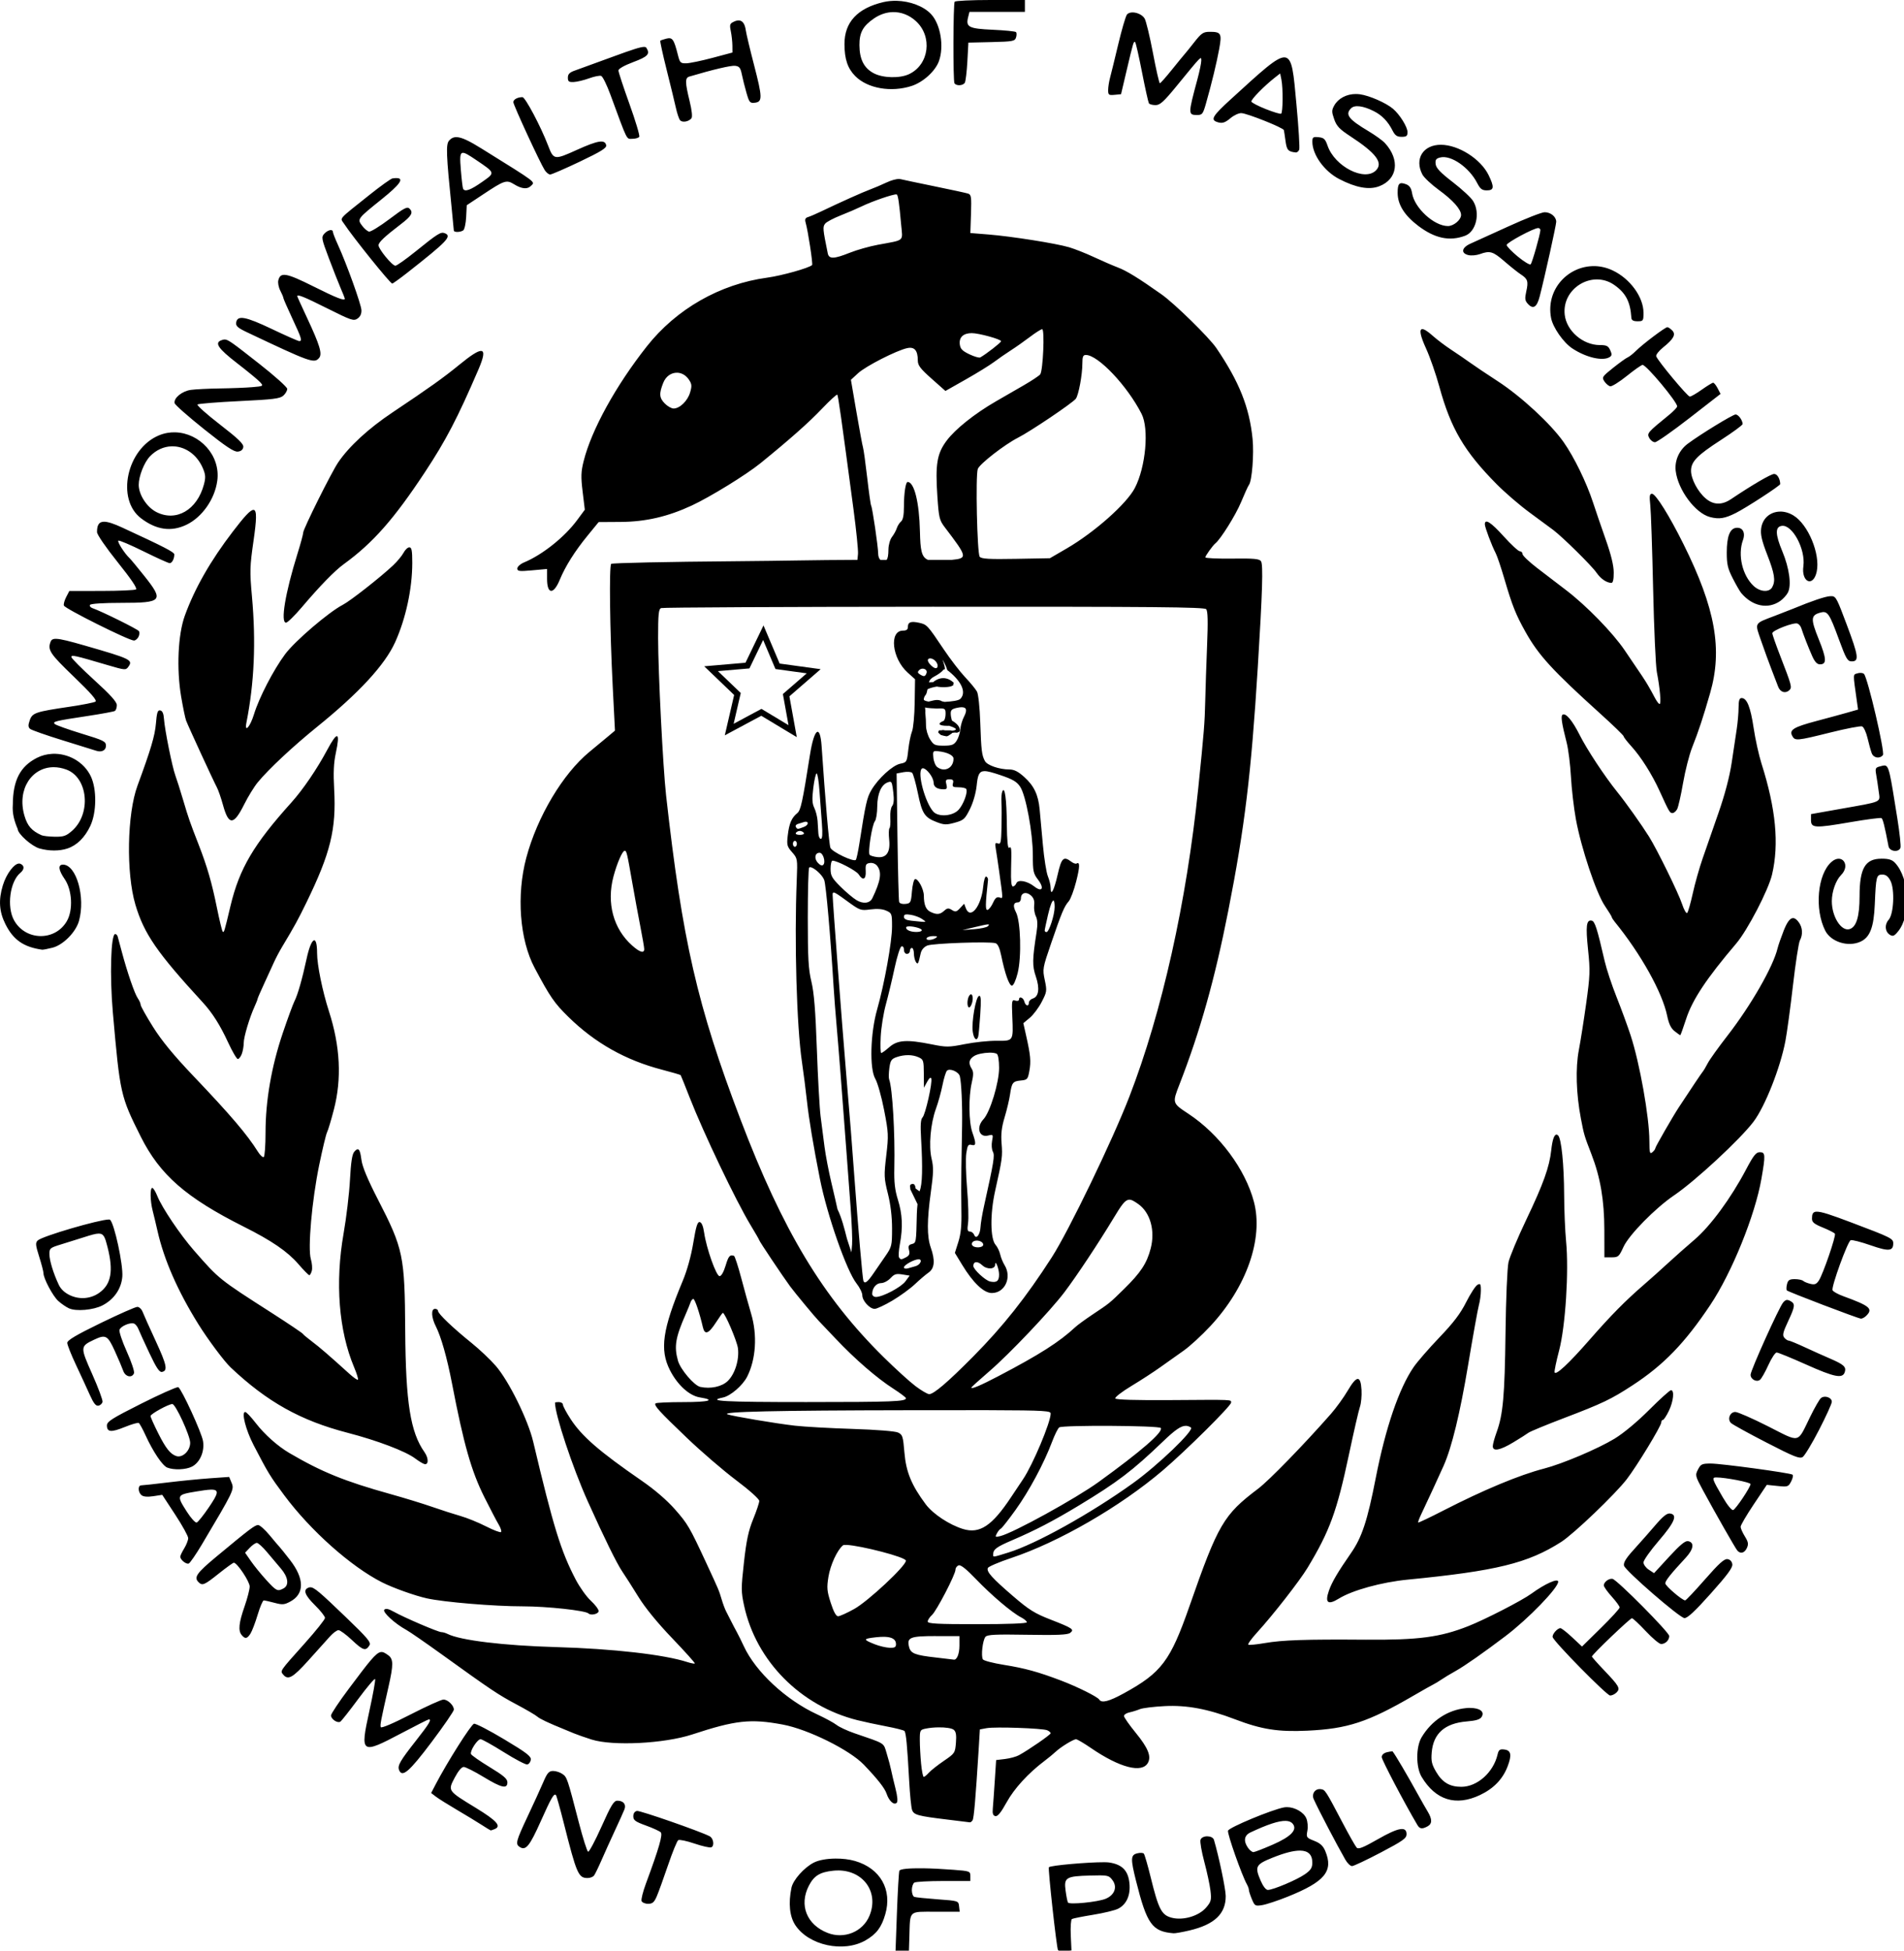 <?xml version="1.0" encoding="UTF-8" standalone="no"?>
<svg
   xmlns:dc="http://purl.org/dc/elements/1.1/"
   xmlns:cc="http://creativecommons.org/ns#"
   xmlns:rdf="http://www.w3.org/1999/02/22-rdf-syntax-ns#"
   xmlns:svg="http://www.w3.org/2000/svg"
   xmlns="http://www.w3.org/2000/svg"
   xmlns:sodipodi="http://sodipodi.sourceforge.net/DTD/sodipodi-0.dtd"
   xmlns:inkscape="http://www.inkscape.org/namespaces/inkscape"
   id="svg8"
   version="1.1"
   viewBox="0 0 41.878 42.892"
   inkscape:version="0.92.1 r15371">

  <g
     transform="translate(-110.628,-125.235)"
     id="layer1">
    <path
       style="opacity:1;stroke:none;stroke-width:0.658;stroke-linecap:round;stroke-miterlimit:4;stroke-dasharray:none;stroke-opacity:1"
       d="m 82.193,0 c -1.579,0 -2.909,0.065 -2.957,0.143 -0.125,0.203 -0.141,6.564 -0.016,6.766 0.145,0.234 0.697,0.21 0.855,-0.037 0.072,-0.113 0.168,-0.91 0.215,-1.77 L 80.375,3.537 82.299,3.492 c 1.772,-0.043 1.933,-0.073 2.031,-0.383 0.059,-0.185 0.057,-0.386 -0.004,-0.447 C 84.266,2.601 83.396,2.514 82.395,2.469 80.402,2.379 80.147,2.247 80.354,1.424 l 0.109,-0.436 h 2.301 2.301 V 0.494 0 Z m -7.783,0.068 c -0.372,-0.008 -0.741,0.027 -1.09,0.107 -2.151,0.506 -3.232,1.668 -3.23,3.477 0.001,1.25 0.266,2.033 0.9,2.668 1.023,1.023 2.971,1.363 4.67,0.814 0.956,-0.309 1.968,-1.227 2.27,-2.061 0.44,-1.215 0.134,-3.057 -0.646,-3.893 -0.626,-0.671 -1.758,-1.086 -2.873,-1.113 z m -0.307,0.936 c 0.677,-0.015 1.344,0.232 1.904,0.738 1.412,1.276 1.12,3.615 -0.551,4.408 -0.772,0.366 -2.173,0.332 -2.938,-0.072 -0.807,-0.426 -1.178,-1.153 -1.186,-2.326 -0.008,-1.051 0.294,-1.598 1.217,-2.227 0.493,-0.336 1.026,-0.509 1.553,-0.521 z M 94.035,1.031 C 93.821,1.024 93.63,1.081 93.531,1.217 93.423,1.365 93.101,2.466 92.816,3.664 92.531,4.862 92.225,6.108 92.137,6.436 c -0.089,0.327 -0.162,0.795 -0.162,1.039 0,0.402 0.051,0.439 0.535,0.393 l 0.535,-0.051 0.465,-1.975 c 0.559,-2.372 0.587,-2.46 0.711,-2.336 0.054,0.054 0.309,1.18 0.568,2.504 0.26,1.324 0.517,2.475 0.568,2.559 0.052,0.084 0.298,0.152 0.549,0.152 0.377,0 0.682,-0.276 1.76,-1.594 2.097,-2.563 2.033,-2.497 2.039,-2.098 0.003,0.187 -0.143,0.89 -0.324,1.562 -0.775,2.877 -0.776,2.951 -0.016,2.951 0.417,0 0.482,-0.084 0.727,-0.945 0.477,-1.678 0.891,-3.387 1.102,-4.543 0.235,-1.289 0.16,-1.421 -0.824,-1.414 -0.495,0.004 -0.669,0.123 -1.234,0.846 -0.362,0.462 -0.733,0.922 -0.824,1.021 -0.091,0.1 -0.566,0.68 -1.057,1.291 -0.491,0.611 -0.935,1.111 -0.988,1.111 -0.053,0 -0.311,-1.13 -0.572,-2.51 C 95.432,3.02 95.121,1.731 95.002,1.535 94.818,1.233 94.393,1.043 94.035,1.031 Z M 61.305,1.695 c -0.107,-1.89e-4 -0.228,0.029 -0.361,0.09 -0.374,0.17 -0.401,0.249 -0.287,0.807 0.069,0.339 0.128,0.875 0.131,1.191 l 0.004,0.576 -1.646,0.439 C 58.239,5.04 57.261,5.244 56.971,5.252 56.483,5.263 56.429,5.212 56.266,4.566 55.935,3.254 55.813,3.08 55.314,3.205 c -0.246,0.062 -0.475,0.139 -0.51,0.174 -0.034,0.034 0.203,1.121 0.527,2.414 0.325,1.293 0.67,2.719 0.77,3.168 0.099,0.449 0.253,0.904 0.342,1.012 0.181,0.219 0.719,0.129 0.947,-0.158 0.092,-0.116 0.034,-0.663 -0.152,-1.424 -0.382,-1.566 -0.386,-1.931 -0.025,-2.037 1.975,-0.585 3.456,-0.933 3.801,-0.893 0.349,0.041 0.447,0.167 0.557,0.709 0.073,0.362 0.247,1.052 0.385,1.533 0.231,0.803 0.286,0.869 0.695,0.822 0.642,-0.074 0.634,-0.431 -0.064,-3.125 C 62.25,4.104 61.941,2.805 61.9,2.514 61.824,1.969 61.625,1.696 61.305,1.695 Z m -7.838,2.197 c -0.293,-0.004 -0.979,0.218 -2.572,0.803 -1.435,0.527 -2.869,1.049 -3.186,1.16 -0.437,0.153 -0.576,0.296 -0.576,0.588 0,0.324 0.079,0.381 0.494,0.361 0.271,-0.011 0.845,-0.151 1.273,-0.307 0.428,-0.156 0.878,-0.244 1,-0.197 0.122,0.047 0.463,0.738 0.758,1.539 1.468,3.985 1.315,3.678 1.828,3.678 0.258,0 0.515,-0.076 0.572,-0.168 0.057,-0.092 -0.308,-1.314 -0.812,-2.715 -0.504,-1.401 -0.916,-2.655 -0.916,-2.785 0,-0.144 0.483,-0.418 1.232,-0.699 1.221,-0.457 1.413,-0.667 1.086,-1.184 -0.03,-0.046 -0.084,-0.073 -0.182,-0.074 z m 53.166,0.869 c -0.66,-0.048 -1.907,1.134 -4.496,3.492 -1.443,1.314 -1.665,1.662 -1.18,1.848 0.452,0.173 0.689,0.112 1.191,-0.311 0.269,-0.226 0.664,-0.409 0.877,-0.404 0.477,0.011 3.487,1.213 3.535,1.412 0.019,0.079 0.082,0.49 0.139,0.914 0.1,0.741 0.219,0.874 0.85,0.938 0.104,0.011 0.232,-0.094 0.285,-0.232 0.053,-0.138 -0.049,-1.824 -0.229,-3.744 -0.24,-2.575 -0.313,-3.859 -0.971,-3.912 z m -0.381,1.334 0.104,0.51 c 0.143,0.715 0.127,2.738 -0.023,2.828 -0.068,0.041 -0.638,-0.129 -1.268,-0.379 -0.63,-0.25 -1.17,-0.531 -1.201,-0.623 -0.054,-0.161 1.051,-1.29 1.955,-1.998 z m 6.289,1.705 c -0.768,-0.003 -1.471,0.361 -1.801,0.955 -0.219,0.395 -0.219,0.526 -0.002,1.143 0.199,0.568 0.442,0.823 1.314,1.393 2.173,1.418 2.776,2.222 2.146,2.852 -0.94,0.94 -3.415,-0.326 -4.01,-2.051 -0.192,-0.556 -0.303,-0.663 -0.744,-0.707 -0.463,-0.046 -0.52,-0.004 -0.52,0.375 0,1.074 0.989,2.452 2.221,3.092 1.392,0.723 2.486,0.922 3.322,0.605 1.533,-0.581 1.751,-2.198 0.484,-3.582 -0.193,-0.211 -0.795,-0.647 -1.338,-0.971 -1.69,-1.007 -1.993,-1.402 -1.475,-1.92 0.296,-0.296 1.001,-0.207 1.887,0.238 0.674,0.339 1.17,0.851 1.547,1.596 0.214,0.423 0.373,0.535 0.76,0.535 0.405,0 0.49,-0.068 0.49,-0.389 0,-0.428 -0.644,-1.464 -1.205,-1.938 -0.582,-0.492 -1.948,-1.091 -2.744,-1.203 -0.112,-0.015 -0.222,-0.021 -0.332,-0.021 z M 43.365,8.062 c -0.408,0 -0.758,0.192 -0.758,0.416 0,0.234 2.211,5.023 2.6,5.631 0.13,0.204 0.335,0.371 0.455,0.371 0.121,0 1.229,-0.481 2.463,-1.068 1.758,-0.837 2.231,-1.131 2.188,-1.357 -0.096,-0.501 -0.68,-0.41 -2.416,0.375 -1.899,0.859 -1.946,0.851 -2.41,-0.363 C 44.89,10.504 43.596,8.062 43.365,8.062 Z m -5.465,3.316 v 0.002 c -0.257,-0.008 -0.446,0.087 -0.615,0.273 -0.287,0.317 -0.259,1.06 0.219,5.787 0.087,0.86 0.16,1.62 0.162,1.688 0.004,0.159 0.523,0.155 0.777,-0.008 0.108,-0.069 0.22,-0.567 0.248,-1.107 l 0.049,-0.984 1.318,-0.873 c 1.818,-1.207 1.975,-1.26 2.627,-0.857 0.609,0.376 1.083,0.423 1.371,0.135 0.37,-0.37 0.631,-0.17 -4.082,-3.104 -1.027,-0.639 -1.645,-0.939 -2.074,-0.951 z m 81.693,0.635 c -1.475,-0.003 -2.209,1.167 -1.541,2.459 0.133,0.258 0.754,0.841 1.379,1.295 1.162,0.845 1.836,1.604 1.836,2.07 0,0.405 -0.611,0.92 -1.09,0.92 -1.146,0 -2.776,-1.493 -2.977,-2.727 -0.069,-0.425 -0.208,-0.632 -0.498,-0.742 -0.563,-0.214 -0.702,-0.07 -0.699,0.723 0.004,0.961 0.562,1.857 1.695,2.719 1.385,1.053 2.614,1.314 3.906,0.83 0.917,-0.343 1.273,-1.88 0.666,-2.875 -0.17,-0.28 -0.929,-0.985 -1.686,-1.568 -1.034,-0.797 -1.389,-1.17 -1.428,-1.502 -0.042,-0.359 0.031,-0.461 0.381,-0.549 0.889,-0.223 2.394,0.815 3.062,2.113 0.26,0.504 0.408,0.617 0.809,0.617 0.598,0 0.628,-0.267 0.148,-1.258 -0.651,-1.344 -2.5,-2.522 -3.965,-2.525 z m -81.197,0.67 c 0.185,-0.026 0.524,0.188 1.107,0.582 1.628,1.1 1.617,1.056 0.494,1.844 -0.941,0.66 -1.403,0.828 -1.557,0.564 -0.04,-0.068 -0.125,-0.773 -0.189,-1.564 -0.078,-0.959 -0.094,-1.392 0.145,-1.426 z m -5.477,2.094 c -0.093,-0.002 -0.207,0.008 -0.342,0.027 -0.131,0.019 -0.983,0.628 -1.893,1.354 -2.697,2.151 -2.465,1.891 -2.129,2.404 0.712,1.09 3.833,4.967 3.998,4.967 0.058,0 0.623,-0.405 1.254,-0.9 3.338,-2.621 3.733,-3.038 3.1,-3.281 -0.325,-0.125 -0.58,0.035 -2.443,1.539 -0.793,0.64 -1.535,1.162 -1.648,1.162 -0.265,0 -1.398,-1.376 -1.398,-1.697 0,-0.247 0.5,-0.717 1.863,-1.758 0.875,-0.668 1.036,-0.956 0.717,-1.275 -0.197,-0.197 -0.437,-0.074 -1.674,0.859 -0.795,0.599 -1.557,1.068 -1.693,1.041 -0.136,-0.026 -0.398,-0.25 -0.58,-0.494 -0.412,-0.552 -0.407,-0.558 1.641,-2.205 1.494,-1.202 1.878,-1.732 1.229,-1.742 z m 41.727,0.074 c -0.242,-0.011 -0.661,0.102 -1.059,0.289 -0.431,0.203 -1.043,0.463 -1.359,0.578 -0.587,0.214 -2.547,1.093 -4.031,1.807 -0.453,0.218 -0.96,0.436 -1.129,0.486 -0.228,0.068 -0.281,0.187 -0.201,0.461 0.196,0.677 0.617,3.439 0.537,3.52 -0.243,0.243 -2.528,0.885 -3.729,1.047 -3.915,0.53 -7.543,2.601 -9.99,5.703 -2.579,3.27 -4.591,6.921 -5.242,9.516 -0.224,0.893 -0.236,1.297 -0.084,2.549 l 0.18,1.488 -0.637,0.861 c -1.045,1.414 -2.874,2.872 -4.404,3.512 -0.312,0.13 -0.561,0.353 -0.561,0.502 0,0.233 0.159,0.252 1.234,0.154 l 1.234,-0.111 v 0.82 c 0,1.296 0.536,1.333 1.055,0.074 0.459,-1.114 1.251,-2.371 2.301,-3.654 l 0.926,-1.133 1.85,-0.012 c 2.054,-0.015 3.889,-0.438 5.873,-1.359 1.537,-0.714 4.537,-2.561 5.717,-3.52 2.455,-1.995 3.999,-3.364 5.1,-4.52 0.65,-0.682 1.219,-1.203 1.264,-1.158 0.077,0.077 0.301,1.653 1.348,9.51 0.233,1.748 0.401,3.415 0.373,3.703 l -0.047,0.492 c -3.752,0.011 -5.761,0.078 -10.152,0.113 -5.581,0.045 -10.21,0.143 -10.285,0.219 -0.178,0.179 -0.113,5.458 0.125,10.141 l 0.188,3.695 -0.496,0.418 c -0.273,0.231 -1.004,0.837 -1.625,1.348 -2.203,1.81 -4.326,5.371 -5.238,8.781 -0.829,3.099 -0.55,6.803 0.688,9.133 1.283,2.415 1.64,2.933 2.807,4.076 2.212,2.167 4.749,3.595 7.783,4.383 0.819,0.213 1.51,0.416 1.535,0.449 0.026,0.034 0.363,0.876 0.752,1.871 1.146,2.933 3.836,8.566 5.049,10.57 0.396,0.655 0.721,1.219 0.721,1.254 0,0.084 1.959,3.011 2.562,3.83 0.392,0.532 2.089,2.579 2.371,2.859 0.046,0.046 0.678,0.711 1.402,1.477 1.618,1.711 3.42,3.273 4.799,4.158 0.573,0.368 1.043,0.724 1.043,0.789 0,0.275 -1.11,0.316 -8.279,0.318 -6.813,0.001 -8.336,-0.081 -6.904,-0.379 0.624,-0.13 1.636,-1.004 2.004,-1.732 0.728,-1.439 0.854,-3.453 0.33,-5.213 -0.188,-0.632 -0.557,-1.962 -0.82,-2.957 -0.264,-0.995 -0.535,-1.829 -0.604,-1.852 -0.347,-0.116 -0.455,0.011 -0.697,0.812 -0.16,0.531 -0.355,0.873 -0.5,0.873 -0.275,0 -1.093,-2.303 -1.281,-3.607 -0.077,-0.536 -0.206,-0.849 -0.363,-0.879 -0.19,-0.038 -0.31,0.344 -0.537,1.717 -0.182,1.1 -0.513,2.293 -0.881,3.172 -1.677,4.011 -1.919,5.692 -1.062,7.389 0.619,1.225 1.605,2.127 2.482,2.268 1.369,0.219 0.768,0.391 -1.363,0.391 -1.212,0 -2.249,0.048 -2.307,0.105 -0.16,0.16 0.28,0.645 2.602,2.865 1.178,1.127 3.01,2.703 4.072,3.502 1.117,0.84 1.932,1.57 1.932,1.729 -3.4e-4,0.151 -0.227,0.829 -0.504,1.508 -0.391,0.959 -0.562,1.757 -0.766,3.58 -0.243,2.179 -0.242,2.438 0.016,3.621 1,4.584 4.684,8.3 9.398,9.482 0.543,0.136 1.618,0.367 2.387,0.512 0.769,0.145 1.45,0.318 1.516,0.383 0.134,0.134 0.233,1.166 0.395,4.145 0.061,1.131 0.17,2.217 0.242,2.412 0.152,0.412 0.472,0.498 2.924,0.795 0.964,0.117 1.805,0.221 1.867,0.23 0.063,0.011 0.166,-0.068 0.23,-0.172 0.111,-0.18 0.248,-1.77 0.498,-5.773 L 81.328,143.5 l 0.557,-0.104 c 0.696,-0.13 4.64,0.007 5.029,0.174 0.158,0.068 0.289,0.18 0.289,0.248 0,0.12 -1.809,1.372 -2.633,1.822 -0.226,0.124 -0.745,0.265 -1.152,0.314 l -0.74,0.09 -0.113,1.729 c -0.062,0.95 -0.135,1.984 -0.164,2.297 -0.039,0.422 0.019,0.584 0.217,0.625 0.188,0.039 0.467,-0.304 0.93,-1.145 0.631,-1.147 1.805,-2.428 3.162,-3.449 0.317,-0.238 0.723,-0.574 0.904,-0.744 0.424,-0.4 1.47,-1.041 1.697,-1.041 0.097,0 0.653,0.328 1.238,0.729 2.394,1.639 4.251,2.118 4.732,1.219 0.288,-0.538 0.002,-1.237 -1.016,-2.482 -0.536,-0.655 -0.975,-1.283 -0.975,-1.395 -1.14e-4,-0.112 0.204,-0.246 0.453,-0.299 0.249,-0.053 0.637,-0.174 0.863,-0.268 0.226,-0.094 1.152,-0.208 2.057,-0.254 1.845,-0.093 3.583,0.232 5.842,1.094 2.205,0.842 3.579,1.058 5.996,0.945 3.356,-0.156 5.038,-0.71 8.814,-2.904 0.769,-0.447 1.511,-0.866 1.646,-0.93 0.136,-0.064 0.432,-0.243 0.658,-0.398 0.226,-0.156 0.775,-0.487 1.219,-0.734 0.728,-0.406 2.331,-1.528 4.129,-2.891 1.879,-1.424 4.361,-3.987 4.361,-4.504 0,-0.319 -1.091,0.168 -2.223,0.992 -0.786,0.573 -3.831,2.139 -5.24,2.695 -2.335,0.921 -4.118,1.157 -8.5,1.125 -5.04,-0.038 -6.916,0.027 -8.406,0.283 -0.672,0.116 -1.277,0.174 -1.348,0.131 -0.071,-0.043 0.252,-0.495 0.719,-1.006 1.317,-1.441 3.54,-4.289 4.199,-5.381 1.837,-3.045 2.431,-4.671 3.43,-9.381 0.403,-1.901 0.814,-3.687 0.914,-3.971 0.1,-0.283 0.158,-0.911 0.131,-1.396 -0.071,-1.239 -0.395,-1.223 -1.148,0.06 -0.332,0.566 -0.961,1.434 -1.398,1.932 -2.234,2.541 -5.136,5.523 -6.035,6.201 -2.867,2.163 -3.323,2.941 -5.693,9.732 -1.592,4.56 -2.321,5.53 -5.453,7.246 -1.245,0.682 -1.848,0.834 -2.045,0.516 -0.142,-0.229 -1.797,-1.054 -3.158,-1.572 -1.873,-0.714 -3.019,-1.029 -4.732,-1.303 -0.902,-0.144 -1.696,-0.349 -1.764,-0.459 -0.17,-0.274 -0.019,-1.589 0.213,-1.869 0.154,-0.186 0.815,-0.218 3.465,-0.172 2.46,0.043 3.345,0.004 3.557,-0.15 0.384,-0.284 0.229,-0.392 -1.609,-1.107 -1.329,-0.517 -1.798,-0.809 -3.127,-1.953 -1.746,-1.503 -2.209,-2.019 -2.09,-2.328 0.044,-0.116 0.921,-0.491 1.949,-0.834 3.953,-1.319 9.035,-4.255 12.564,-7.258 1.91,-1.625 5.678,-5.361 5.678,-5.631 0,-0.259 0.292,-0.248 -5.041,-0.211 -2.868,0.019 -4.504,-0.029 -4.57,-0.135 -0.057,-0.091 0.547,-0.559 1.34,-1.037 0.793,-0.478 1.887,-1.19 2.43,-1.58 0.543,-0.391 1.402,-1 1.908,-1.354 0.507,-0.354 1.506,-1.272 2.221,-2.041 2.994,-3.218 4.409,-7.252 3.611,-10.293 -0.712,-2.715 -2.872,-5.621 -5.437,-7.314 -1.353,-0.893 -1.35,-0.889 -0.742,-2.449 1.71,-4.393 2.926,-8.711 4.039,-14.357 1.371,-6.954 1.908,-11.38 2.457,-20.242 0.387,-6.248 0.455,-8.528 0.268,-8.803 -0.138,-0.201 -0.577,-0.242 -2.395,-0.219 -1.225,0.015 -2.227,-0.031 -2.227,-0.102 0,-0.125 0.623,-0.994 0.832,-1.16 0.44,-0.35 1.695,-2.36 2.129,-3.408 0.292,-0.705 0.589,-1.357 0.66,-1.447 0.252,-0.322 0.428,-2.558 0.301,-3.818 -0.264,-2.623 -1.106,-4.736 -3.004,-7.531 -0.602,-0.887 -3.472,-3.697 -4.561,-4.465 -1.912,-1.349 -2.882,-1.946 -3.609,-2.223 -0.418,-0.159 -1.308,-0.544 -1.979,-0.857 -0.671,-0.313 -1.604,-0.683 -2.074,-0.822 -1.092,-0.323 -4.796,-0.909 -6.715,-1.062 l -1.482,-0.119 0.053,-1.59 c 0.047,-1.42 0.02,-1.6 -0.246,-1.684 -0.165,-0.052 -1.41,-0.322 -2.768,-0.6 -1.358,-0.278 -2.635,-0.547 -2.838,-0.598 -0.026,-0.008 -0.057,-0.012 -0.092,-0.012 z m -0.246,1.279 v 0.002 c 0.019,0.001 0.033,0.002 0.039,0.01 0.107,0.107 0.196,0.729 0.354,2.484 0.13,1.452 0.351,1.26 -1.934,1.686 -0.694,0.129 -1.738,0.424 -2.318,0.656 -1.322,0.529 -1.738,0.542 -1.838,0.053 -0.415,-2.035 -0.428,-2.196 -0.213,-2.467 0.11,-0.138 0.681,-0.442 1.27,-0.674 0.588,-0.232 1.366,-0.566 1.729,-0.742 0.898,-0.437 2.613,-1.025 2.912,-1.008 z m 53.807,1.479 c -0.242,0.001 -1.587,0.527 -2.99,1.168 -1.403,0.641 -2.828,1.288 -3.166,1.438 -0.733,0.325 -0.824,0.791 -0.184,0.951 0.24,0.06 0.672,0.022 0.959,-0.08 0.84,-0.304 1.08,-0.231 2.049,0.607 0.505,0.437 1.114,0.922 1.355,1.078 0.572,0.372 0.637,0.578 0.447,1.42 -0.13,0.581 -0.108,0.754 0.127,1.014 0.444,0.49 0.755,0.299 0.988,-0.605 0.419,-1.619 1.373,-5.928 1.373,-6.199 -6.1e-4,-0.414 -0.461,-0.793 -0.959,-0.791 z m -0.541,1.314 c 0.101,0 0.184,0.076 0.184,0.168 0,0.318 -0.68,2.712 -0.807,2.842 -0.07,0.071 -0.548,-0.217 -1.061,-0.639 -0.512,-0.422 -0.932,-0.856 -0.932,-0.967 0,-0.196 2.25,-1.404 2.615,-1.404 z M 27.484,19.092 c -0.15,-0.011 -0.384,0.097 -0.566,0.299 -0.257,0.284 -0.236,0.407 0.371,2.016 0.355,0.942 0.8,2.072 0.988,2.51 0.189,0.437 0.344,0.826 0.344,0.863 0,0.215 -0.675,-0.048 -2.607,-1.014 -2.264,-1.132 -2.737,-1.213 -2.914,-0.506 -0.05,0.2 0.023,0.585 0.164,0.854 0.14,0.269 0.254,0.541 0.254,0.605 4.91e-4,0.064 0.335,0.83 0.742,1.701 0.777,1.663 0.845,1.883 0.576,1.883 -0.09,0 -1.104,-0.447 -2.252,-0.994 -2.211,-1.054 -2.892,-1.178 -2.982,-0.543 -0.041,0.288 0.129,0.439 0.906,0.807 5.276,2.5 5.579,2.607 5.979,2.125 0.277,-0.333 0.058,-1.063 -1.004,-3.33 -0.446,-0.952 -0.811,-1.756 -0.811,-1.789 0,-0.183 0.573,0.049 2.504,1.016 1.972,0.987 2.176,1.057 2.496,0.84 0.23,-0.156 0.34,-0.395 0.326,-0.705 -0.023,-0.487 -1.231,-3.843 -1.951,-5.418 -0.227,-0.497 -0.414,-0.975 -0.414,-1.062 0,-0.099 -0.058,-0.149 -0.148,-0.156 z m 104.85,2.988 v 0.002 c -2.166,-0.034 -4.044,1.917 -3.598,4.295 0.148,0.788 1.02,2.042 1.762,2.533 1.144,0.757 2.533,1.079 3.102,0.719 0.192,-0.122 0.201,-0.232 0.045,-0.574 -0.161,-0.353 -0.303,-0.422 -0.861,-0.422 -1.403,0 -2.763,-1.174 -2.914,-2.516 -0.248,-2.197 2.293,-3.734 4.102,-2.48 0.96,0.666 1.343,1.394 1.43,2.732 0.015,0.206 0.159,0.289 0.512,0.289 0.471,0 0.494,-0.032 0.494,-0.703 0,-1.304 -1.108,-2.828 -2.551,-3.512 -0.505,-0.239 -1.022,-0.355 -1.521,-0.363 z m 6.051,5.07 c -0.18,0 -2.033,1.398 -2.602,1.963 -0.246,0.244 -0.558,0.489 -0.693,0.545 -0.136,0.056 -0.678,0.447 -1.205,0.867 -0.909,0.725 -0.946,0.783 -0.721,1.123 0.131,0.197 0.349,0.379 0.484,0.406 0.136,0.026 0.756,-0.36 1.379,-0.861 0.622,-0.501 1.209,-0.913 1.305,-0.914 0.313,-0.004 2.871,3.063 2.871,3.441 0,0.087 -0.301,0.404 -0.668,0.703 -1.801,1.467 -1.855,1.531 -1.65,1.914 0.105,0.197 0.32,0.357 0.477,0.357 0.156,0 1.443,-0.902 2.861,-2.004 l 2.58,-2.004 -0.24,-0.465 c -0.132,-0.255 -0.301,-0.463 -0.373,-0.463 -0.072,0 -0.496,0.258 -0.941,0.574 -0.446,0.317 -0.894,0.576 -0.998,0.576 -0.186,0 -2.626,-2.925 -2.785,-3.34 -0.046,-0.119 0.213,-0.453 0.578,-0.746 0.878,-0.706 1.074,-1.079 0.738,-1.414 -0.142,-0.142 -0.322,-0.26 -0.396,-0.26 z m -20.342,0.16 c -0.266,0.011 -0.163,0.556 0.322,1.615 0.319,0.698 0.815,2.121 1.1,3.162 0.951,3.471 2.07,5.374 4.754,8.086 0.685,0.692 1.91,1.748 2.725,2.346 0.815,0.597 1.704,1.253 1.975,1.457 0.784,0.591 3.179,2.953 3.58,3.531 0.357,0.515 0.821,0.839 1.234,0.861 0.14,0.008 0.206,-0.266 0.205,-0.854 0,-0.587 -0.214,-1.469 -0.668,-2.756 -0.367,-1.041 -0.838,-2.417 -1.047,-3.057 -0.547,-1.673 -1.57,-3.771 -2.447,-5.02 -1.065,-1.516 -3.522,-3.786 -5.465,-5.049 -0.905,-0.588 -1.941,-1.283 -2.303,-1.545 -0.362,-0.262 -1.067,-0.743 -1.564,-1.07 -0.498,-0.327 -1.182,-0.844 -1.521,-1.148 -0.425,-0.381 -0.719,-0.567 -0.879,-0.561 z m -31.545,0.004 c 0.223,0 0.072,3.458 -0.164,3.752 -0.095,0.118 -0.697,0.518 -1.338,0.889 -0.641,0.371 -1.685,0.973 -2.318,1.338 -1.773,1.021 -3.389,2.308 -4.105,3.268 -0.806,1.08 -0.951,1.951 -0.771,4.629 0.119,1.774 0.168,1.973 0.611,2.557 1.873,2.465 1.934,2.578 0.564,2.711 h -1.947 c -0.562,-0.218 -0.641,-0.852 -0.676,-2.357 -0.056,-2.429 -0.47,-4.098 -1.02,-4.111 -0.166,-0.004 -0.309,0.946 -0.309,2.055 0,0.702 -0.076,1.092 -0.24,1.229 -0.132,0.11 -0.29,0.359 -0.352,0.555 -0.061,0.195 -0.241,0.52 -0.398,0.723 -0.159,0.203 -0.29,0.663 -0.295,1.027 -0.006,0.487 -0.047,0.759 -0.158,0.881 h -0.492 c -0.112,-0.048 -0.203,-0.286 -0.203,-0.533 0,-0.545 -0.479,-3.807 -0.584,-3.977 -0.041,-0.066 -0.187,-1.109 -0.326,-2.316 -0.139,-1.208 -0.295,-2.332 -0.346,-2.498 -0.051,-0.166 -0.298,-1.497 -0.549,-2.959 L 70.625,31.516 71.223,30.965 c 0.632,-0.584 3.201,-1.894 4.08,-2.08 0.602,-0.127 0.875,0.196 0.875,1.035 0,0.396 0.214,0.677 1.146,1.504 l 1.146,1.016 1.691,-0.957 c 0.93,-0.526 1.987,-1.179 2.35,-1.451 0.363,-0.273 0.993,-0.708 1.4,-0.969 0.407,-0.26 1.117,-0.761 1.578,-1.111 0.461,-0.35 0.914,-0.637 1.008,-0.637 z m -5.844,0.328 c 0.592,0 2.436,0.509 2.436,0.672 0,0.106 -1.234,1.065 -1.729,1.344 -0.091,0.051 -0.499,-0.067 -0.906,-0.262 -0.596,-0.286 -0.75,-0.449 -0.795,-0.84 -0.065,-0.574 0.304,-0.914 0.994,-0.914 z m -62.027,0.529 c -0.069,0.003 -0.134,0.022 -0.213,0.049 -0.65,0.206 -0.333,0.684 1.279,1.928 0.882,0.681 1.736,1.385 1.898,1.566 0.29,0.324 0.281,0.332 -0.658,0.412 -0.524,0.045 -1.729,0.092 -2.68,0.105 -0.95,0.015 -2.037,0.068 -2.414,0.121 -0.737,0.104 -1.439,0.682 -1.344,1.105 0.03,0.137 1.129,1.106 2.441,2.154 1.804,1.441 2.486,1.895 2.797,1.863 0.27,-0.026 0.427,-0.157 0.459,-0.377 0.038,-0.257 -0.413,-0.692 -1.941,-1.875 -1.095,-0.847 -1.932,-1.593 -1.859,-1.658 0.073,-0.066 1.632,-0.193 3.465,-0.281 2.842,-0.137 3.381,-0.203 3.662,-0.457 0.181,-0.164 0.325,-0.416 0.32,-0.561 -0.004,-0.144 -1.047,-1.079 -2.316,-2.074 -2.193,-1.72 -2.594,-2.035 -2.895,-2.021 z m 21.303,0.949 c -0.273,-0.011 -0.856,0.37 -1.785,1.129 -1.354,1.106 -2.466,1.899 -5.574,3.977 -1.993,1.332 -3.599,2.81 -4.506,4.148 -0.559,0.824 -2.898,5.519 -2.898,5.814 0,0.129 -0.215,0.922 -0.477,1.76 -1.016,3.256 -1.425,5.719 -0.949,5.719 0.122,0 0.709,-0.574 1.305,-1.275 1.536,-1.807 2.731,-3.032 3.494,-3.586 2.406,-1.746 4.155,-3.728 6.721,-7.615 1.751,-2.652 2.703,-4.477 4.445,-8.523 0.441,-1.024 0.533,-1.536 0.225,-1.547 z M 90.125,29.453 c 1.018,0.001 3.445,2.568 4.625,4.889 0.632,1.242 0.346,4.401 -0.557,6.146 -0.677,1.308 -3.351,3.681 -5.664,5.025 l -1.389,0.807 -2.82,0.051 c -2.224,0.04 -2.857,0.004 -3.004,-0.172 -0.215,-0.259 -0.358,-6.753 -0.16,-7.289 0.153,-0.416 2.229,-2.029 3.332,-2.588 1.03,-0.522 4.541,-2.888 4.803,-3.236 0.234,-0.312 0.545,-1.996 0.545,-2.947 0,-0.544 0.061,-0.686 0.289,-0.686 z m -33.916,1.473 c 0.364,0.011 0.729,0.207 0.984,0.596 0.23,0.351 0.242,0.515 0.08,1.057 -0.207,0.691 -0.856,1.318 -1.365,1.318 -0.173,0 -0.497,-0.182 -0.719,-0.404 -0.473,-0.473 -0.501,-0.826 -0.139,-1.732 0.225,-0.562 0.69,-0.849 1.158,-0.834 z m 87.844,3.465 c -0.231,0 -2.899,1.632 -3.971,2.428 -0.711,0.528 -1.1,1.399 -1.002,2.244 0.183,1.581 1.628,3.525 2.857,3.842 0.746,0.193 1.215,0.12 2.121,-0.332 0.859,-0.428 3.702,-2.278 3.699,-2.406 -0.011,-0.443 -0.248,-0.84 -0.504,-0.84 -0.265,0 -1.789,0.889 -3.59,2.096 -0.759,0.508 -1.469,0.481 -2.111,-0.08 -0.652,-0.569 -1.197,-1.607 -1.197,-2.279 0,-0.761 0.503,-1.279 2.49,-2.562 0.984,-0.636 1.789,-1.227 1.789,-1.314 0,-0.32 -0.349,-0.795 -0.582,-0.795 z M 14.57,35.873 c -0.457,-0.015 -0.927,0.063 -1.383,0.254 -2.667,1.112 -3.569,5.286 -1.486,6.875 1.269,0.968 2.502,1.145 3.764,0.545 1.302,-0.619 2.359,-2.12 2.568,-3.648 0.293,-2.136 -1.482,-3.96 -3.463,-4.025 z m -0.338,1.162 c 1.056,-0.034 2.107,0.623 2.619,1.848 0.212,0.506 0.227,0.749 0.076,1.314 -0.562,2.112 -2.294,3.123 -3.936,2.297 -0.798,-0.402 -1.474,-1.437 -1.477,-2.262 -0.002,-0.711 0.45,-1.861 0.928,-2.361 0.52,-0.545 1.156,-0.815 1.789,-0.836 z m 122.881,3.938 c -0.199,0.001 -0.225,0.174 -0.141,0.945 0.057,0.52 0.163,3.65 0.236,6.953 0.073,3.303 0.213,6.414 0.311,6.912 0.259,1.328 0.369,2.633 0.225,2.633 -0.07,0 -0.25,-0.241 -0.402,-0.535 -0.152,-0.294 -0.409,-0.758 -0.57,-1.029 -0.294,-0.495 -0.4,-0.652 -1.93,-2.902 -0.992,-1.46 -3.168,-3.692 -4.854,-4.979 -0.679,-0.518 -1.772,-1.354 -2.428,-1.857 -0.656,-0.503 -1.193,-1.018 -1.193,-1.143 0,-0.125 -0.098,-0.227 -0.221,-0.227 -0.122,0 -0.724,-0.556 -1.336,-1.234 -1.061,-1.176 -1.57,-1.501 -1.57,-1.008 0,0.25 0.572,1.77 0.906,2.408 0.118,0.226 0.442,1.188 0.721,2.139 0.641,2.189 0.936,2.931 1.734,4.361 1.091,1.956 2.24,3.211 6.244,6.828 1.052,0.95 1.914,1.786 1.914,1.855 0,0.07 0.284,0.44 0.633,0.822 0.809,0.889 1.713,2.318 2.35,3.713 0.803,1.76 0.848,1.838 1.072,1.838 0.117,0 0.291,-0.146 0.387,-0.324 0.095,-0.178 0.317,-1.158 0.494,-2.18 0.177,-1.021 0.513,-2.339 0.746,-2.928 0.539,-1.361 0.905,-2.465 1.498,-4.525 1.044,-3.628 0.435,-7.034 -2.203,-12.342 -1.181,-2.377 -2.314,-4.191 -2.621,-4.195 z M 21.043,42.311 c -0.263,-0.019 -0.798,0.597 -1.717,1.795 -1.852,2.416 -3.168,4.72 -3.988,6.986 -0.568,1.568 -0.694,4.414 -0.301,6.725 0.152,0.891 0.336,1.78 0.41,1.975 0.184,0.485 2.278,5.027 2.551,5.535 0.122,0.226 0.352,0.894 0.514,1.482 0.466,1.697 0.885,1.684 1.75,-0.053 0.324,-0.65 0.833,-1.478 1.131,-1.84 0.9,-1.094 2.923,-2.986 4.924,-4.604 3.483,-2.816 5.625,-5.137 6.477,-7.018 0.888,-1.961 1.424,-4.444 1.424,-6.594 0,-1.024 -0.051,-1.285 -0.244,-1.285 -0.133,0 -0.348,0.202 -0.479,0.451 -0.131,0.249 -0.522,0.72 -0.869,1.047 -1.049,0.988 -3.554,2.954 -4.174,3.273 -1.168,0.603 -3.981,3.011 -4.789,4.1 -0.974,1.313 -2.155,3.594 -2.582,4.984 -0.325,1.058 -0.805,1.583 -0.627,0.686 0.653,-3.292 0.8,-6.684 0.457,-10.475 -0.188,-2.076 -0.176,-2.469 0.131,-4.604 0.247,-1.717 0.299,-2.548 0.002,-2.568 z m 126.699,0.137 v 0.002 c -0.79,0.011 -1.456,0.534 -1.568,1.402 -0.065,0.503 0.054,1.017 0.504,2.176 0.615,1.582 0.704,2.156 0.418,2.689 -0.242,0.453 -1.002,0.408 -1.541,-0.092 -0.941,-0.872 -1.339,-2.57 -0.893,-3.805 0.231,-0.637 -0.033,-1.097 -0.586,-1.018 -0.508,0.073 -0.753,0.737 -0.756,2.039 -0.001,0.975 0.078,1.326 0.492,2.139 0.273,0.535 0.589,1.085 0.703,1.221 0.931,1.112 2.227,1.377 3.244,0.666 0.226,-0.158 0.509,-0.466 0.627,-0.684 0.323,-0.597 0.133,-2.03 -0.455,-3.438 -0.592,-1.418 -0.604,-2.032 -0.043,-2.111 0.875,-0.124 1.983,1.941 1.791,3.34 -0.186,1.358 0.829,1.775 1.107,0.455 0.308,-1.459 -0.709,-3.913 -1.932,-4.658 -0.369,-0.225 -0.754,-0.329 -1.113,-0.324 z M 8.633,43.291 c -0.425,0.003 -0.583,0.283 -0.58,0.863 6.803e-4,0.204 0.731,1.268 1.713,2.494 1.134,1.416 1.648,2.179 1.521,2.26 -0.105,0.067 -1.393,0.123 -2.861,0.125 l -2.67,0.004 -0.264,0.508 c -0.145,0.28 -0.229,0.596 -0.188,0.703 0.101,0.264 5.388,2.902 5.816,2.902 0.115,0 0.282,-0.134 0.369,-0.297 0.087,-0.163 0.106,-0.38 0.043,-0.482 -0.102,-0.164 -3.082,-1.639 -3.863,-1.912 -0.164,-0.057 -0.252,-0.178 -0.195,-0.27 0.062,-0.099 1.105,-0.166 2.611,-0.166 3.403,0 3.542,-0.166 1.877,-2.252 -0.564,-0.707 -1.106,-1.361 -1.203,-1.451 -0.416,-0.388 -1.054,-1.384 -0.934,-1.459 0.072,-0.045 1.018,0.357 2.1,0.893 1.082,0.535 2.053,0.973 2.156,0.975 0.194,0.004 0.387,-0.358 0.387,-0.725 0,-0.188 -0.85,-0.627 -4.305,-2.221 C 9.456,43.457 8.964,43.289 8.633,43.291 Z M 151.902,49.469 c -0.406,0.019 -1.526,0.397 -3.072,1.037 -0.181,0.075 -0.855,0.338 -1.498,0.584 -1.78,0.681 -1.697,0.533 -1.156,2.096 0.259,0.749 0.644,1.807 0.855,2.35 0.211,0.543 0.46,1.193 0.553,1.441 0.175,0.47 0.623,0.598 0.949,0.271 0.213,-0.213 0.161,-0.408 -0.76,-2.781 -0.369,-0.95 -0.672,-1.815 -0.672,-1.922 0,-0.239 1.777,-0.924 2.088,-0.805 0.123,0.047 0.265,0.216 0.316,0.377 0.168,0.529 0.584,1.598 0.9,2.309 0.22,0.493 0.411,0.699 0.648,0.699 0.577,0 0.555,-0.462 -0.098,-2.078 -0.687,-1.699 -0.666,-2 0.143,-2.217 0.59,-0.158 0.731,0.049 1.529,2.221 0.602,1.637 0.714,1.826 1.07,1.826 0.622,0 0.56,-0.44 -0.418,-3.043 -0.771,-2.052 -0.884,-2.34 -1.219,-2.365 h -0.002 c -0.048,-0.004 -0.099,-0.003 -0.158,0 z m -74.375,0.875 v 0.002 c 18.263,-0.011 22.433,0.026 22.586,0.203 0.135,0.155 0.156,1.003 0.074,3.012 -0.062,1.539 -0.132,3.612 -0.154,4.607 -0.041,1.802 -0.099,2.544 -0.58,7.24 -0.967,9.447 -3.009,18.588 -5.717,25.59 -1.41,3.646 -5.029,11.139 -6.438,13.328 -2.135,3.32 -4.046,5.731 -6.525,8.234 -2.103,2.123 -3.271,3.121 -3.65,3.121 -0.14,0 -0.649,-0.298 -1.133,-0.662 -0.484,-0.364 -1.68,-1.451 -2.658,-2.416 C 68.275,107.611 64.975,102.127 61.451,92.865 57.879,83.477 56.631,78.041 55.283,65.984 55.027,63.689 54.624,55.743 54.623,52.961 c -0.001,-2.024 0.04,-2.424 0.254,-2.506 0.14,-0.054 10.332,-0.105 22.65,-0.111 z m -1.66,1.268 c -0.366,-0.022 -0.512,0.104 -0.512,0.4 0,0.226 -0.116,0.314 -0.406,0.314 -1.172,0 -0.918,2.311 0.383,3.48 l 0.615,0.553 -0.029,1.934 c -0.015,1.064 -0.116,2.142 -0.221,2.395 -0.105,0.253 -0.244,0.934 -0.309,1.514 -0.115,1.033 -0.127,1.058 -0.668,1.168 -0.64,0.131 -1.839,1.229 -2.408,2.205 -0.359,0.616 -0.475,1.132 -0.982,4.4 -0.109,0.701 -0.243,1.321 -0.299,1.377 -0.186,0.186 -1.968,-0.663 -2.107,-1.004 -0.111,-0.272 -0.424,-3.878 -0.732,-8.438 -0.125,-1.843 -0.617,-1.484 -0.963,0.701 -0.633,4.005 -0.766,4.622 -1.059,4.861 -0.468,0.383 -0.67,0.854 -0.785,1.83 -0.095,0.808 -0.065,0.931 0.355,1.41 0.454,0.518 0.459,0.546 0.389,2.301 -0.207,5.137 -0.008,12.136 0.432,15.109 0.133,0.902 0.317,2.343 0.41,3.203 0.164,1.514 0.541,3.779 1.082,6.5 0.598,3.012 2.219,7.639 3.037,8.672 0.265,0.334 0.48,0.773 0.48,0.977 0,0.46 0.609,1.131 1.027,1.131 0.172,0 0.837,-0.311 1.477,-0.691 0.64,-0.38 1.479,-0.991 1.865,-1.357 0.386,-0.367 0.894,-0.8 1.129,-0.963 0.504,-0.349 0.561,-1.01 0.18,-2.09 -0.317,-0.899 -0.314,-2.256 0.014,-4.613 0.217,-1.561 0.229,-2.034 0.061,-2.736 -0.254,-1.063 -0.093,-2.921 0.363,-4.17 0.182,-0.498 0.425,-1.371 0.539,-1.941 0.114,-0.571 0.28,-1.11 0.369,-1.199 0.232,-0.232 0.976,0.085 1.07,0.455 0.131,0.514 0.215,2.368 0.188,4.086 -0.015,0.905 -0.04,2.496 -0.059,3.537 -0.019,1.041 -0.016,2.639 0.002,3.551 0.026,1.205 -0.042,1.907 -0.252,2.572 l -0.289,0.914 0.6,0.986 c 0.911,1.499 1.799,2.344 2.465,2.344 1.096,0 1.688,-1.308 1.053,-2.324 -0.134,-0.215 -0.296,-0.613 -0.359,-0.885 -0.063,-0.271 -0.233,-0.624 -0.377,-0.783 -0.448,-0.498 -0.467,-2.571 -0.041,-4.482 0.596,-2.671 0.623,-2.857 0.535,-3.945 -0.062,-0.768 0.003,-1.336 0.254,-2.168 0.186,-0.62 0.387,-1.466 0.447,-1.881 0.144,-0.994 0.226,-1.102 0.9,-1.166 0.535,-0.051 0.579,-0.101 0.705,-0.795 0.144,-0.794 0.097,-1.303 -0.268,-2.926 L 84.936,84.9 85.473,84.453 c 0.295,-0.246 0.74,-0.841 0.988,-1.32 0.431,-0.831 0.443,-0.915 0.254,-1.811 -0.194,-0.917 -0.18,-0.988 0.537,-3.078 0.872,-2.543 1.073,-3.02 1.449,-3.455 0.157,-0.181 0.434,-0.917 0.617,-1.635 0.315,-1.237 0.325,-1.68 0.033,-1.5 -0.071,0.044 -0.268,-0.026 -0.439,-0.156 -0.637,-0.482 -0.811,-0.319 -1.127,1.072 -0.299,1.318 -0.584,1.854 -0.584,1.096 0,-0.221 -0.103,-0.65 -0.229,-0.955 -0.125,-0.305 -0.312,-1.48 -0.414,-2.611 -0.102,-1.131 -0.222,-2.452 -0.268,-2.934 -0.116,-1.223 -0.464,-1.957 -1.273,-2.688 -0.515,-0.465 -0.842,-0.629 -1.254,-0.631 -0.833,-0.004 -1.828,-0.348 -2.016,-0.699 -0.262,-0.488 -0.308,-0.885 -0.387,-3.213 -0.041,-1.219 -0.161,-2.341 -0.27,-2.545 -0.107,-0.2 -0.546,-0.736 -0.977,-1.191 -0.43,-0.455 -1.231,-1.494 -1.777,-2.309 -1.346,-2.007 -1.402,-2.068 -2.027,-2.209 -0.173,-0.039 -0.319,-0.063 -0.441,-0.07 z M 4.689,53.008 c -0.304,-0.011 -0.424,0.072 -0.488,0.238 -0.263,0.687 -0.061,0.992 1.916,2.893 1.431,1.376 1.956,1.979 1.809,2.078 -0.115,0.076 -1.077,0.267 -2.139,0.424 -2.846,0.42 -3.103,0.506 -3.318,1.125 -0.141,0.403 -0.136,0.568 0.025,0.711 0.115,0.102 1.357,0.537 2.76,0.969 1.403,0.432 2.624,0.812 2.715,0.844 0.457,0.158 0.824,-0.023 0.824,-0.404 0,-0.367 -0.164,-0.448 -2.043,-1.021 C 5.627,60.52 4.636,60.165 4.547,60.076 4.344,59.874 4.58,59.817 7.27,59.41 8.423,59.236 9.443,59.048 9.533,58.992 c 0.091,-0.056 0.164,-0.273 0.164,-0.48 0,-0.272 -0.526,-0.856 -1.879,-2.088 -1.033,-0.941 -1.885,-1.797 -1.893,-1.902 -0.015,-0.206 0.253,-0.146 3.029,0.672 1.395,0.411 1.489,0.421 1.687,0.15 0.424,-0.58 0.249,-0.668 -3.578,-1.771 -1.285,-0.37 -1.984,-0.548 -2.375,-0.564 z m 72.525,1.623 c 0.275,0 0.609,0.334 0.609,0.609 0,0.289 -0.25,0.269 -0.564,-0.045 -0.314,-0.314 -0.334,-0.564 -0.045,-0.564 z m 1.004,0.096 c 0.068,0.081 0.283,0.468 0.414,0.885 h 0.002 c 0.087,0.058 0.194,0.148 0.332,0.271 0.929,0.827 1.213,1.635 0.738,2.109 -0.141,0.141 -0.698,0.215 -1.285,0.248 -7.73e-4,-0.001 0.003,-0.003 0,-0.004 -0.016,-0.008 -0.048,0.004 -0.07,0 -0.03,-0.004 -0.038,-0.024 -0.068,-0.031 -0.02,-0.004 -0.046,0.004 -0.068,0 -0.395,-0.248 -0.788,-0.055 -1.1,0 -0.004,0.004 -0.002,0.01 0,0.016 -0.265,-0.038 -0.441,-0.098 -0.441,-0.184 0,-0.118 0.068,-0.285 0.152,-0.371 0.061,-0.062 0.118,-0.259 0.16,-0.477 0.239,-0.112 0.507,-0.177 0.771,-0.221 0.401,0.086 1.115,0.063 1.293,-0.074 h 0.049 l 0.008,-0.035 c 8.22e-4,-0.002 0.007,-0.002 0.008,-0.004 5.56e-4,-0.002 -0.004,-0.004 -0.004,-0.006 l 0.049,-0.201 c -0.876,-0.814 -1.689,-0.062 -1.689,-0.062 l 0.025,0.014 -0.396,0.014 c 0.074,-0.221 0.21,-0.359 0.477,-0.496 0.27,-0.139 0.573,-0.356 0.674,-0.482 0.057,-0.071 0.109,-0.11 0.176,-0.109 0.002,9e-6 0.006,0.004 0.008,0.004 -0.024,-0.371 -0.213,-0.803 -0.213,-0.803 z m -1.646,0.756 h 0.002 c 0.214,-0.003 0.408,0.157 0.324,0.377 -0.112,0.292 -0.213,0.308 -0.555,0.092 -0.188,-0.119 -0.201,-0.199 -0.053,-0.348 0.081,-0.081 0.184,-0.118 0.281,-0.121 z m 77.91,0.352 c -0.096,-0.011 -0.206,4.44e-4 -0.307,0.033 -0.393,0.125 -0.389,-0.052 -0.061,2.285 l 0.102,0.723 -0.883,0.252 c -0.486,0.138 -1.649,0.455 -2.586,0.703 -1.883,0.5 -2.261,0.732 -1.994,1.23 0.228,0.427 0.366,0.416 3.148,-0.277 1.327,-0.331 2.522,-0.561 2.654,-0.51 0.133,0.051 0.335,0.489 0.449,0.971 0.114,0.482 0.268,1.042 0.344,1.246 0.15,0.404 0.661,0.494 0.932,0.164 0.185,-0.225 -1.263,-6.427 -1.572,-6.736 -0.046,-0.046 -0.13,-0.075 -0.227,-0.084 z m -9.934,2.088 c -0.18,0 -0.246,0.203 -0.248,0.781 -0.001,0.43 -0.069,1.226 -0.15,1.77 -0.081,0.543 -0.27,1.801 -0.42,2.797 -0.178,1.183 -0.56,2.638 -1.104,4.197 -0.457,1.312 -1.049,3.016 -1.316,3.785 -0.267,0.769 -0.633,2.064 -0.812,2.879 -0.18,0.815 -0.388,1.543 -0.463,1.619 -0.075,0.076 -0.267,-0.257 -0.426,-0.74 -0.296,-0.903 -2.072,-4.522 -2.744,-5.594 -0.628,-1.001 -1.911,-2.806 -2.615,-3.678 -1.065,-1.32 -2.527,-3.535 -3.152,-4.775 -0.598,-1.187 -1.14,-1.827 -1.406,-1.662 -0.163,0.101 -0.075,0.698 0.34,2.324 0.139,0.543 0.298,1.812 0.354,2.82 0.056,1.009 0.24,2.602 0.412,3.539 0.437,2.385 1.684,6.114 2.396,7.168 0.319,0.472 0.58,0.898 0.58,0.945 0,0.048 0.107,0.217 0.236,0.377 2.177,2.673 3.961,5.868 4.363,7.814 0.138,0.671 0.316,1.039 0.617,1.275 0.232,0.183 0.444,0.332 0.471,0.332 0.026,0 0.241,-0.598 0.479,-1.33 0.521,-1.608 1.681,-3.359 4.168,-6.283 0.939,-1.104 2.67,-4.436 2.969,-5.715 0.596,-2.551 0.319,-5.453 -0.879,-9.223 -0.217,-0.683 -0.51,-2.009 -0.65,-2.949 -0.259,-1.732 -0.557,-2.475 -0.998,-2.475 z m -64.734,0.76 c 0.418,-0.004 0.476,0.25 0.193,0.795 -0.143,0.277 -0.281,0.748 -0.305,1.047 -0.023,0.299 -0.162,0.724 -0.307,0.945 -0.22,0.336 -0.398,0.402 -1.07,0.402 -0.733,0 -0.835,-0.049 -1.139,-0.539 -0.183,-0.297 -0.33,-0.797 -0.328,-1.111 0.001,-0.314 -0.023,-0.754 -0.051,-0.979 -0.014,-0.105 -0.016,-0.179 -0.002,-0.238 l -0.027,-0.309 c 0.133,0.065 0.826,0.089 0.977,0.094 0.691,-0.031 0.727,-6.14e-4 0.727,0.443 0,0.265 -0.074,0.526 -0.164,0.582 -0.51,0.203 -0.478,0.412 0.346,0.412 0.047,0 0.073,-0.004 0.111,-0.006 0.806,0.261 0.608,0.368 0.24,0.412 l -0.125,-0.031 H 78.414 c -0.02,-0.005 -0.033,-0.015 -0.055,-0.018 -0.03,-0.004 -0.062,-0.006 -0.09,-0.006 v -0.002 c -0.057,-0.002 -0.095,0.01 -0.131,0.025 h -0.199 c -0.03,0.05 -0.05,0.108 -0.072,0.164 0.052,0.067 0.115,0.143 0.215,0.213 0.019,0.007 0.037,0.015 0.057,0.021 0.137,0.041 0.275,0.074 0.385,0.09 0.121,0.037 0.285,-0.105 0.482,-0.238 l 0.006,-0.029 c 0,0 0.217,-0.068 0.396,-0.023 0.134,-0.028 0.24,-0.077 0.252,-0.172 0.056,-0.445 -0.556,-0.78 -0.652,-0.836 -0.049,-0.166 -0.091,-0.372 -0.098,-0.543 -0.015,-0.332 0.085,-0.425 0.559,-0.523 0.135,-0.026 0.249,-0.042 0.346,-0.043 z m -66.588,0.26 c -0.157,0.026 -0.217,0.284 -0.285,1.098 -0.085,1.01 -0.423,2.149 -1.529,5.148 -0.867,2.35 -0.953,7.249 -0.174,9.877 0.718,2.42 1.794,3.98 5.598,8.117 0.785,0.854 1.43,1.869 2.092,3.303 0.352,0.763 0.717,1.387 0.811,1.387 0.093,0 0.242,-0.19 0.33,-0.422 0.088,-0.232 0.16,-0.642 0.16,-0.91 0,-0.499 0.486,-2.122 0.914,-3.053 0.131,-0.285 0.236,-0.558 0.236,-0.605 0,-0.048 0.252,-0.628 0.559,-1.291 0.306,-0.663 0.673,-1.464 0.816,-1.781 0.143,-0.317 0.437,-0.872 0.654,-1.234 1.061,-1.771 1.325,-2.253 2.031,-3.703 1.991,-4.085 2.479,-6.074 2.297,-9.375 -0.077,-1.393 -0.04,-2.197 0.139,-3.029 0.38,-1.764 0.135,-1.846 -0.721,-0.24 -0.837,1.57 -2.014,3.297 -2.971,4.359 -3.134,3.479 -4.316,5.489 -5.053,8.582 -0.525,2.205 -0.535,2.24 -0.65,2.125 -0.052,-0.052 -0.273,-0.969 -0.49,-2.037 -0.412,-2.03 -0.798,-3.362 -1.496,-5.156 -0.746,-1.917 -0.845,-2.203 -1.289,-3.703 -0.241,-0.815 -0.535,-1.74 -0.652,-2.057 -0.259,-0.702 -0.879,-3.783 -0.943,-4.688 -0.03,-0.447 -0.129,-0.673 -0.309,-0.707 -0.026,-0.004 -0.052,-0.009 -0.074,-0.004 z m 64.395,3.377 c 0.062,-0.004 0.145,0.002 0.254,0.016 0.74,0.078 1.266,0.333 1.266,0.615 0,0.776 -0.75,1.16 -1.355,0.693 -0.147,-0.113 -0.29,-0.464 -0.318,-0.781 -0.038,-0.407 -0.035,-0.526 0.154,-0.541 z M 4.334,62.549 v 0.002 c -0.435,0.023 -0.867,0.128 -1.268,0.332 -1.393,0.709 -1.992,1.87 -2.002,3.877 -0.06,0.76 0.137,1.4 0.404,2.023 0,0.399 1.16,1.436 1.811,1.619 0.797,0.224 1.658,0.224 2.32,0.002 0.785,-0.262 1.44,-0.908 1.895,-1.869 0.527,-1.115 0.55,-3.042 0.049,-4.107 -0.577,-1.227 -1.905,-1.942 -3.209,-1.879 z M 156.389,63.516 c -0.094,0.004 -0.207,0.041 -0.348,0.076 -0.385,0.097 -0.412,0.159 -0.314,0.715 0.059,0.335 0.152,0.958 0.207,1.383 0.118,0.914 0.377,0.798 -3.236,1.439 l -2.387,0.424 v 0.492 c 0,0.67 0.304,0.685 3.283,0.172 1.337,-0.23 2.492,-0.38 2.566,-0.334 0.117,0.072 0.258,0.634 0.586,2.34 0.083,0.431 0.837,0.529 0.99,0.129 0.051,-0.133 -0.064,-1.226 -0.256,-2.428 -0.616,-3.847 -0.685,-4.427 -1.092,-4.408 z M 4.463,63.658 c 0.335,0.001 0.69,0.065 1.055,0.201 1.796,0.672 2.068,3.669 0.461,5.08 -0.486,0.427 -0.699,0.5 -1.43,0.49 -0.472,-0.008 -0.97,-0.063 -1.105,-0.125 C 2.626,68.934 2.276,68.534 2.027,67.678 1.39,65.486 2.652,63.653 4.463,63.658 Z m 72.146,0.09 c 0.298,0.019 0.871,0.745 0.879,1.191 0.008,0.365 0.294,0.553 0.846,0.553 0.258,0 0.298,-0.079 0.215,-0.412 -0.087,-0.347 -0.045,-0.412 0.264,-0.412 0.285,0 0.348,0.073 0.281,0.33 -0.073,0.281 -0.006,0.328 0.463,0.328 0.303,0 0.59,0.062 0.637,0.139 0.155,0.251 -0.225,1.29 -0.635,1.732 -0.495,0.534 -1.686,0.616 -2.1,0.145 -0.683,-0.779 -1.33,-3.181 -0.957,-3.555 0.03,-0.03 0.065,-0.042 0.107,-0.039 z m 5.094,0.238 c 0.278,-0.003 0.688,0.116 1.309,0.324 1.043,0.351 1.38,0.548 1.662,0.973 0.474,0.712 1.053,3.844 1.051,5.691 -0.001,1.318 0.037,1.503 0.434,2.023 0.538,0.705 0.335,1.07 -0.312,0.561 -0.595,-0.468 -1.362,-0.604 -1.492,-0.266 -0.056,0.144 -0.185,0.262 -0.287,0.262 -0.127,0 -0.176,-0.456 -0.15,-1.439 0.046,-1.783 0.035,-1.896 -0.168,-1.77 -0.106,0.065 -0.171,-0.62 -0.184,-1.924 -0.019,-2.134 -0.167,-3.218 -0.373,-2.754 -0.063,0.142 -0.096,0.549 -0.074,0.904 0.023,0.356 0.021,1.293 0.006,2.082 -0.03,1.253 -0.066,1.422 -0.301,1.332 -0.227,-0.087 -0.254,-0.016 -0.172,0.457 0.054,0.308 0.173,1.116 0.268,1.795 0.348,2.502 0.348,2.329 0.031,2.229 -0.211,-0.067 -0.353,0.05 -0.525,0.434 -0.13,0.29 -0.333,0.559 -0.451,0.596 -0.202,0.064 -0.197,-0.398 0.029,-2.486 0.011,-0.107 -0.052,-0.232 -0.143,-0.277 -0.095,-0.048 -0.203,0.299 -0.254,0.822 -0.162,1.666 -1.078,2.796 -1.451,1.787 l -0.131,-0.354 -0.34,0.365 c -0.294,0.316 -0.386,0.336 -0.678,0.154 -0.284,-0.177 -0.386,-0.166 -0.646,0.07 -0.349,0.316 -0.617,0.336 -1.135,0.086 -0.379,-0.184 -0.543,-0.586 -0.547,-1.344 -0.003,-0.545 -0.491,-1.452 -0.738,-1.371 -0.093,0.03 -0.207,0.493 -0.252,1.029 -0.077,0.918 -0.108,0.978 -0.535,1.027 -0.268,0.03 -0.483,-0.037 -0.525,-0.164 -0.039,-0.119 -0.102,-2.568 -0.141,-5.439 l -0.07,-5.221 0.566,-0.107 c 0.311,-0.058 0.637,-0.033 0.725,0.055 0.088,0.088 0.301,0.845 0.473,1.684 0.349,1.702 0.554,2.018 1.566,2.404 0.612,0.234 0.803,0.24 1.502,0.047 0.734,-0.202 0.838,-0.298 1.252,-1.127 0.268,-0.538 0.495,-1.326 0.559,-1.941 0.088,-0.853 0.186,-1.201 0.645,-1.209 z M 67.781,64.176 c 0.071,0 0.177,0.648 0.234,1.439 0.057,0.792 0.148,2.013 0.201,2.715 0.067,0.879 0.04,1.275 -0.086,1.275 -0.1,0 -0.192,-0.204 -0.207,-0.453 -0.015,-0.249 -0.045,-0.719 -0.066,-1.045 -0.023,-0.326 -0.142,-0.806 -0.27,-1.068 -0.18,-0.372 -0.199,-0.741 -0.084,-1.67 0.081,-0.656 0.206,-1.193 0.277,-1.193 z m 6.088,0.693 c 0.16,-0.001 0.193,0.201 0.279,0.926 0.066,0.555 0.031,0.925 -0.1,1.084 -0.11,0.133 -0.18,0.574 -0.154,0.984 0.026,0.409 -0.004,0.795 -0.068,0.857 -0.062,0.062 -0.073,0.49 -0.025,0.951 0.11,1.045 -0.231,1.538 -0.998,1.447 -0.271,-0.03 -0.55,-0.113 -0.621,-0.182 -0.17,-0.165 0.191,-2.5 0.434,-2.797 0.104,-0.127 0.192,-0.683 0.195,-1.234 0.008,-1.037 0.325,-1.779 0.85,-1.98 0.088,-0.034 0.156,-0.056 0.209,-0.057 z m -7.014,3.314 v 0.002 c 0.29,-0.019 0.245,0.287 -0.141,0.434 -0.531,0.202 -0.533,0.202 -0.658,-0.002 -0.056,-0.091 0.014,-0.201 0.154,-0.246 0.141,-0.045 0.367,-0.115 0.5,-0.156 0.055,-0.019 0.103,-0.027 0.145,-0.031 z m -0.469,0.764 c 0.125,0 0.274,0.074 0.33,0.164 0.058,0.094 -0.085,0.164 -0.33,0.164 -0.245,0 -0.388,-0.07 -0.33,-0.164 0.056,-0.091 0.205,-0.164 0.33,-0.164 z m -0.412,0.822 c 0.091,0 0.166,0.112 0.166,0.248 0,0.136 -0.076,0.246 -0.166,0.246 -0.09,0 -0.164,-0.11 -0.164,-0.246 0,-0.136 0.074,-0.248 0.164,-0.248 z M 51.846,70.594 c 0.161,0 0.194,0.14 0.645,2.715 0.19,1.086 0.488,2.703 0.662,3.592 0.174,0.889 0.316,1.72 0.316,1.85 0,0.379 -0.368,0.27 -1.008,-0.301 -1.554,-1.386 -2.128,-3.515 -1.545,-5.717 0.29,-1.096 0.743,-2.139 0.93,-2.139 z m 16.178,0.164 c 0.294,0 0.53,0.778 0.305,1.004 -0.099,0.099 -0.264,0.033 -0.451,-0.172 -0.326,-0.36 -0.243,-0.832 0.146,-0.832 z M 156.158,71.25 v 0.002 c -1.353,0 -1.816,0.795 -1.816,3.125 0,1.668 -0.262,2.538 -0.82,2.715 -0.692,0.22 -1.485,-1.022 -1.482,-2.322 0.001,-0.792 0.334,-1.728 0.764,-2.158 0.827,-0.827 0.068,-1.857 -0.801,-1.086 -1.155,1.025 -1.414,3.91 -0.51,5.697 0.474,0.936 1.898,1.381 2.924,0.914 0.79,-0.36 1.109,-1.193 1.189,-3.102 0.097,-2.316 0.137,-2.467 0.629,-2.467 0.286,0 0.482,0.15 0.672,0.518 0.37,0.715 0.273,2.769 -0.152,3.238 -0.358,0.395 -0.304,0.995 0.109,1.246 0.248,0.15 0.366,0.098 0.686,-0.299 1.079,-1.337 0.938,-4.384 -0.26,-5.67 C 157.041,71.335 156.768,71.25 156.158,71.25 Z m -87.061,0.166 c 0.396,0 1.981,0.83 2.174,1.139 0.345,0.552 0.623,0.42 0.582,-0.275 -0.03,-0.534 0.015,-0.625 0.348,-0.672 0.229,-0.034 0.475,0.068 0.611,0.248 0.394,0.52 0.285,1.236 -0.406,2.67 -0.209,0.434 -0.763,0.502 -1.322,0.162 -0.291,-0.177 -0.893,-0.686 -1.338,-1.131 -0.702,-0.702 -0.809,-0.896 -0.809,-1.475 0,-0.366 0.072,-0.666 0.16,-0.666 z M 1.6,71.654 c -0.406,-0.023 -1.068,0.839 -1.363,1.807 -0.37,1.212 -0.308,2.175 0.209,3.213 0.653,1.312 1.509,1.908 3.049,2.127 0.073,0.011 0.459,-0.063 0.859,-0.164 0.887,-0.223 1.943,-1.291 2.203,-2.227 0.548,-1.974 -0.221,-4.666 -1.332,-4.666 -0.426,0 -0.375,0.45 0.133,1.184 0.633,0.913 0.723,2.584 0.189,3.506 -0.97,1.676 -3.418,1.642 -4.375,-0.061 -0.629,-1.119 -0.353,-3.229 0.518,-3.949 0.353,-0.292 0.348,-0.616 -0.012,-0.754 -0.026,-0.011 -0.051,-0.014 -0.078,-0.014 z m 65.658,0.303 c 0.295,0.019 0.988,0.627 1.15,1.059 0.15,0.398 0.517,4.578 0.785,8.932 0.047,0.769 0.157,2.177 0.242,3.127 0.149,1.657 0.461,5.64 0.811,10.367 0.09,1.222 0.248,3.332 0.35,4.689 0.102,1.358 0.159,2.765 0.127,3.127 l -0.057,0.658 -0.371,-1.139 c -0.214,-0.855 -0.438,-1.734 -0.785,-2.443 C 69.449,100.041 69.22,99.043 69,98.117 c -0.22,-0.926 -0.475,-2.258 -0.566,-2.961 -0.091,-0.703 -0.237,-1.835 -0.324,-2.514 -0.087,-0.679 -0.227,-3.197 -0.312,-5.598 -0.114,-3.214 -0.234,-4.69 -0.453,-5.596 -0.247,-1.017 -0.299,-1.932 -0.299,-5.289 0,-2.233 0.051,-4.109 0.113,-4.172 0.023,-0.023 0.057,-0.035 0.1,-0.031 z m 1.934,2.1 c 0.122,-0.001 0.408,0.195 1.064,0.674 1.123,0.82 1.174,0.838 1.988,0.73 0.551,-0.073 0.998,-0.039 1.314,0.102 0.461,0.204 0.48,0.254 0.48,1.322 0,1.246 -0.631,4.754 -1.236,6.873 -0.566,1.981 -0.644,4.924 -0.152,5.76 0.186,0.317 0.514,1.479 0.729,2.584 0.368,1.895 0.378,2.111 0.18,3.785 -0.196,1.657 -0.187,1.868 0.135,3.156 0.224,0.896 0.346,1.906 0.346,2.881 0,1.444 -0.022,1.533 -0.568,2.322 -0.313,0.452 -0.756,1.094 -0.982,1.426 -0.492,0.72 -0.729,0.892 -0.83,0.6 -0.073,-0.211 -0.432,-4.335 -0.748,-8.609 -0.246,-3.324 -0.312,-4.165 -0.666,-8.393 -0.388,-4.63 -1.135,-14.48 -1.139,-15.012 -6.05e-4,-0.125 0.011,-0.198 0.086,-0.199 z m 15.941,0.041 v 0.002 c 0.135,0.008 0.29,0.074 0.438,0.207 0.23,0.208 0.308,0.448 0.264,0.801 -0.034,0.277 0.027,0.69 0.139,0.916 0.142,0.29 0.16,0.678 0.061,1.316 -0.355,2.274 -0.364,2.798 -0.062,3.684 0.337,0.991 0.244,1.672 -0.248,1.828 -0.181,0.057 -0.33,0.212 -0.33,0.342 0,0.353 -0.278,0.284 -0.377,-0.094 -0.089,-0.341 -0.445,-0.464 -0.445,-0.154 0,0.097 -0.138,0.132 -0.307,0.078 -0.286,-0.091 -0.302,-4.41e-4 -0.246,1.338 0.085,2.043 0.106,2.011 -1.307,1.998 -0.652,-0.008 -1.833,0.118 -2.627,0.275 -1.344,0.266 -1.533,0.268 -2.76,0.02 -2.052,-0.413 -2.835,-0.363 -3.508,0.229 -0.309,0.271 -0.613,0.492 -0.676,0.492 -0.063,0 -0.082,-0.611 -0.045,-1.357 0.038,-0.747 0.229,-1.95 0.428,-2.674 0.198,-0.724 0.526,-2.088 0.727,-3.031 0.201,-0.943 0.457,-1.746 0.57,-1.783 0.12,-0.04 0.205,0.075 0.205,0.275 0,0.195 0.108,0.344 0.248,0.344 0.136,0 0.246,-0.112 0.246,-0.248 0,-0.136 0.074,-0.246 0.164,-0.246 0.09,0 0.166,0.204 0.168,0.453 0.001,0.249 0.072,0.56 0.156,0.693 0.171,0.27 0.21,0.204 0.408,-0.699 0.064,-0.289 0.267,-0.528 0.549,-0.646 0.448,-0.188 5.135,-0.35 5.662,-0.195 0.185,0.054 0.342,0.395 0.471,1.02 0.313,1.523 0.662,2.502 0.891,2.502 0.125,0 0.322,-0.432 0.475,-1.041 0.333,-1.326 0.252,-4.292 -0.139,-5.047 -0.277,-0.535 -0.215,-0.824 0.174,-0.824 0.13,0 0.236,-0.15 0.236,-0.334 0,-0.291 0.173,-0.448 0.398,-0.438 z m 2.305,0.627 c 0.06,0.015 0.096,0.187 0.096,0.529 0,0.653 -0.463,2.086 -0.674,2.086 -0.082,0 -0.151,-0.055 -0.152,-0.123 -0.001,-0.068 0.124,-0.66 0.277,-1.316 0.184,-0.788 0.353,-1.2 0.453,-1.176 z M 75.32,75.875 c 0.075,0.004 0.166,0.014 0.279,0.033 0.316,0.051 0.739,0.21 0.941,0.352 0.409,0.286 0.455,0.278 -0.898,0.137 -0.424,-0.044 -0.617,-0.145 -0.617,-0.322 0,-0.152 0.07,-0.211 0.295,-0.199 z m 73.51,0.305 c -0.257,-0.004 -0.505,0.333 -0.783,1.037 -0.223,0.566 -0.452,1.226 -0.51,1.469 -0.363,1.519 -2.204,4.73 -4.15,7.238 -0.749,0.965 -1.487,1.994 -1.639,2.287 -0.152,0.294 -0.342,0.616 -0.424,0.715 -0.119,0.144 -0.919,1.335 -1.99,2.965 -0.495,0.753 -1.941,3.267 -1.941,3.375 0,0.074 -0.11,0.227 -0.246,0.34 -0.215,0.179 -0.247,0.061 -0.25,-0.926 -0.004,-1.99 -0.8,-6.461 -1.561,-8.783 -0.252,-0.769 -0.776,-2.198 -1.166,-3.176 -0.39,-0.978 -0.832,-2.312 -0.982,-2.963 -0.639,-2.766 -0.817,-3.318 -1.082,-3.369 -0.441,-0.085 -0.505,0.445 -0.297,2.432 0.18,1.713 0.164,2.134 -0.158,4.443 -0.196,1.403 -0.47,3.143 -0.609,3.867 -0.286,1.484 -0.222,3.638 0.17,5.678 0.261,1.359 0.28,1.423 0.875,2.961 0.744,1.922 1.068,3.817 1.072,6.295 l 0.004,2.264 h 0.594 c 0.557,0 0.62,-0.055 0.99,-0.865 0.457,-0.999 2.645,-3.226 4.211,-4.287 1.757,-1.191 5.476,-4.638 6.582,-6.102 0.955,-1.263 2.219,-4.459 2.645,-6.684 0.13,-0.679 0.414,-2.759 0.629,-4.623 0.215,-1.864 0.473,-3.543 0.574,-3.732 0.257,-0.48 0.229,-1.052 -0.072,-1.482 -0.172,-0.245 -0.33,-0.37 -0.484,-0.373 z m -66.859,0.525 c 0.156,-0.011 0.133,0.042 0.023,0.15 -0.096,0.096 -0.611,0.206 -1.145,0.246 l -0.969,0.074 0.986,-0.236 c 0.611,-0.146 0.948,-0.223 1.104,-0.234 z m -6.477,0.16 c 0.382,0.008 1.014,0.174 1.014,0.316 0,0.201 -0.83,0.201 -1.148,0 -0.133,-0.084 -0.192,-0.203 -0.131,-0.264 0.039,-0.039 0.139,-0.055 0.266,-0.053 z M 9.561,77.504 c -0.361,0 -0.464,3.45 -0.193,6.523 0.595,6.762 0.635,6.936 2.32,10.297 1.586,3.163 3.756,5.058 8.541,7.459 2.324,1.166 3.636,2.063 4.529,3.098 0.44,0.51 0.851,0.928 0.914,0.928 0.063,0 0.156,-0.167 0.209,-0.369 0.053,-0.203 0.016,-0.634 -0.08,-0.959 -0.266,-0.886 0.086,-4.869 0.688,-7.793 0.278,-1.351 0.573,-2.581 0.656,-2.736 0.083,-0.155 0.338,-1.003 0.566,-1.883 0.664,-2.555 0.529,-5.248 -0.406,-8.146 -0.544,-1.684 -0.988,-3.865 -0.988,-4.844 0,-1.601 -0.479,-1.335 -0.871,0.482 -0.358,1.66 -0.739,2.995 -1.002,3.506 -0.126,0.245 -0.566,1.444 -0.979,2.666 -0.935,2.771 -1.426,5.601 -1.426,8.23 0,1.074 -0.067,1.993 -0.148,2.043 -0.082,0.051 -0.3,-0.147 -0.484,-0.441 -0.906,-1.442 -2.259,-3.031 -5.348,-6.273 -1.641,-1.723 -2.635,-2.93 -3.359,-4.082 -0.566,-0.9 -1.027,-1.728 -1.027,-1.838 0,-0.11 -0.107,-0.351 -0.238,-0.539 -0.26,-0.372 -0.874,-2.157 -1.324,-3.848 -0.156,-0.588 -0.312,-1.162 -0.344,-1.275 -0.03,-0.113 -0.125,-0.205 -0.205,-0.205 z m 67.902,0.168 c 0.346,0.001 0.388,0.038 0.195,0.162 -0.325,0.21 -0.87,0.21 -0.74,0 0.056,-0.091 0.301,-0.163 0.545,-0.162 z m 3.121,4.832 c -0.043,0.004 -0.093,0.043 -0.145,0.125 -0.187,0.294 -0.187,0.963 0,0.963 0.081,0 0.194,-0.187 0.252,-0.418 0.095,-0.379 0.022,-0.681 -0.107,-0.67 z m 0.701,0.129 v 0.002 c -0.011,0 -0.018,0.002 -0.029,0.004 -0.27,0.09 -0.632,2.165 -0.518,2.969 0.086,0.604 0.324,0.819 0.451,0.41 0.034,-0.113 0.111,-0.934 0.17,-1.826 0.078,-1.197 0.064,-1.563 -0.074,-1.559 z m 0.816,4.713 h 0.002 c 0.273,-0.004 0.512,0.026 0.631,0.098 0.113,0.07 0.189,0.55 0.189,1.17 0,1.222 -0.746,3.672 -1.299,4.26 -0.619,0.659 -0.369,1.539 0.385,1.35 0.423,-0.106 0.434,-0.09 0.332,0.455 -0.058,0.31 -0.03,0.707 0.066,0.883 0.169,0.316 0.09,0.798 -0.746,4.57 -0.14,0.634 -0.266,1.389 -0.279,1.68 -0.03,0.648 -0.368,1.066 -0.527,0.652 -0.058,-0.151 -0.218,-0.275 -0.355,-0.275 -0.201,0 -0.232,-0.139 -0.152,-0.699 0.055,-0.385 0.02,-1.673 -0.08,-2.863 -0.1,-1.191 -0.13,-2.513 -0.066,-2.938 0.098,-0.655 0.163,-0.76 0.432,-0.689 0.385,0.101 0.399,-0.106 0.07,-1.039 -0.297,-0.842 -0.323,-2.935 -0.051,-4.113 0.152,-0.656 0.152,-0.92 0,-1.162 -0.293,-0.469 -0.238,-0.776 0.188,-1.055 0.254,-0.166 0.806,-0.274 1.262,-0.283 z m -6.721,0.205 c 0.314,0.003 0.611,0.063 0.871,0.182 0.391,0.178 0.42,0.27 0.426,1.357 l 0.008,1.168 0.268,-0.494 c 0.166,-0.307 0.296,-0.41 0.342,-0.273 0.111,0.332 -0.488,2.994 -0.727,3.232 -0.153,0.153 -0.185,0.622 -0.119,1.752 0.142,2.427 0.106,3.805 -0.115,4.34 -0.003,0.008 -0.007,0.034 -0.01,0.043 l -0.33,-0.24 c -0.022,-0.235 -0.09,-0.379 -0.229,-0.379 -0.219,0 -0.285,0.13 -0.201,0.387 l -0.027,0.02 0.617,1.27 c -0.024,0.261 -0.051,0.524 -0.057,0.793 -0.055,2.426 -0.054,2.422 -0.418,2.518 -0.265,0.069 -0.314,0.176 -0.232,0.5 0.078,0.311 0.022,0.455 -0.23,0.59 -0.409,0.219 -0.473,0.219 -0.6,0.014 -0.056,-0.09 -0.023,-0.584 0.072,-1.1 0.258,-1.394 0.21,-2.479 -0.162,-3.674 -0.253,-0.812 -0.326,-1.446 -0.299,-2.633 0.066,-2.856 -0.156,-6.643 -0.432,-7.367 -0.044,-0.115 -0.033,-0.537 0.02,-0.938 0.085,-0.623 0.172,-0.754 0.598,-0.902 0.324,-0.113 0.653,-0.167 0.967,-0.164 z m 53.805,6.594 c -0.191,-0.001 -0.342,0.441 -0.434,1.295 -0.15,1.392 -0.655,2.799 -2.07,5.762 -0.713,1.493 -1.378,3.085 -1.479,3.537 -0.102,0.46 -0.211,3.033 -0.246,5.842 -0.066,5.236 -0.205,6.797 -0.738,8.256 -0.175,0.48 -0.318,1.002 -0.318,1.162 0,0.461 0.59,0.351 1.703,-0.318 0.557,-0.335 1.122,-0.693 1.258,-0.797 0.136,-0.104 1.47,-0.654 2.963,-1.223 3.181,-1.211 3.907,-1.559 5.676,-2.715 2.585,-1.689 4.337,-3.499 6.455,-6.67 1.782,-2.668 3.711,-7.424 4.24,-10.459 0.347,-1.991 0.334,-2.211 -0.133,-2.211 -0.313,0 -0.521,0.26 -1.143,1.439 -1.254,2.378 -2.948,4.683 -4.275,5.816 -0.656,0.56 -1.644,1.434 -2.193,1.941 -0.549,0.508 -1.457,1.321 -2.02,1.807 -1.531,1.323 -2.728,2.536 -4.523,4.588 -1.712,1.957 -2.785,2.955 -2.879,2.674 -0.03,-0.093 0.136,-0.905 0.373,-1.803 0.528,-2.002 0.822,-6.586 0.582,-9.059 -0.084,-0.86 -0.157,-2.6 -0.162,-3.867 -0.011,-2.508 -0.227,-4.654 -0.498,-4.926 -0.048,-0.048 -0.094,-0.072 -0.139,-0.072 z m -99.514,1.217 c -0.072,0.011 -0.159,0.082 -0.268,0.207 -0.177,0.203 -0.279,0.873 -0.357,2.34 -0.06,1.131 -0.299,3.131 -0.529,4.443 -0.714,4.065 -0.4,8.067 0.869,11.086 0.223,0.53 0.369,1 0.324,1.045 -0.045,0.045 -0.364,-0.175 -0.709,-0.488 -1.683,-1.524 -2.493,-2.224 -3.096,-2.674 -0.362,-0.27 -0.708,-0.559 -0.768,-0.643 -0.06,-0.083 -1.216,-0.861 -2.57,-1.729 -4.412,-2.826 -4.372,-2.794 -6.457,-5.176 -1.153,-1.317 -2.666,-3.564 -3.053,-4.531 -0.149,-0.371 -0.337,-0.676 -0.418,-0.676 -0.197,0 -0.178,1.08 0.031,1.893 0.094,0.362 0.276,1.127 0.406,1.699 0.542,2.387 1.669,4.955 3.387,7.717 0.782,1.257 2.148,3.088 2.674,3.584 3.037,2.866 5.806,4.414 9.713,5.428 2.46,0.638 4.813,1.531 5.609,2.131 0.271,0.204 0.604,0.41 0.74,0.455 0.378,0.126 0.397,-0.461 0.033,-0.979 -1.171,-1.656 -1.561,-4.12 -1.6,-10.078 -0.04,-6.243 -0.153,-6.784 -2.273,-10.904 -0.84,-1.632 -1.284,-2.697 -1.357,-3.252 -0.086,-0.651 -0.174,-0.922 -0.332,-0.898 z m 64.041,4.184 c 0.208,-0.011 0.436,0.129 0.773,0.369 0.99,0.705 1.405,2.198 1.021,3.678 -0.32,1.236 -0.832,2.01 -2.215,3.365 -1.221,1.196 -1.156,1.146 -2.635,2.133 -0.588,0.393 -1.217,0.851 -1.398,1.02 -1.328,1.238 -2.975,2.289 -6.422,4.092 -1.45,0.759 -2.217,1.083 -2.217,0.938 0,-0.04 0.679,-0.656 1.508,-1.369 1.649,-1.419 5.054,-5.006 6.23,-6.564 1.002,-1.326 2.82,-4.066 4.037,-6.082 0.674,-1.116 0.969,-1.559 1.316,-1.578 z m 57.049,0.994 c -0.311,0.016 -0.369,0.217 -0.369,0.58 0,0.297 0.184,0.446 0.908,0.74 0.499,0.203 0.948,0.433 0.996,0.51 0.107,0.172 -0.984,3.35 -1.332,3.881 -0.2,0.305 -0.344,0.363 -0.699,0.279 -0.246,-0.058 -0.518,-0.169 -0.604,-0.248 -0.086,-0.079 -0.4,-0.145 -0.697,-0.145 -0.441,0 -0.559,0.077 -0.645,0.42 -0.058,0.231 -0.062,0.463 -0.012,0.516 0.125,0.125 5.891,2.323 6.145,2.342 0.107,0.008 0.309,-0.102 0.451,-0.244 0.578,-0.578 0.299,-0.812 -1.934,-1.627 -0.437,-0.16 -0.829,-0.38 -0.871,-0.49 -0.11,-0.288 1.258,-4.053 1.508,-4.148 0.115,-0.044 0.858,0.145 1.65,0.422 1.508,0.526 1.881,0.494 1.881,-0.164 0,-0.393 -0.174,-0.479 -3.496,-1.734 -1.655,-0.625 -2.476,-0.908 -2.879,-0.889 z M 9.029,101.191 c -0.791,0.004 -5.529,1.379 -5.9,1.74 -0.199,0.194 -0.18,0.384 0.125,1.35 0.195,0.619 0.355,1.234 0.355,1.367 0.003,0.438 0.769,1.88 1.219,2.295 0.243,0.223 0.642,0.499 0.887,0.613 0.591,0.276 2.038,0.151 2.791,-0.24 0.959,-0.498 1.563,-1.372 1.646,-2.383 0.081,-0.977 -0.664,-4.427 -1.02,-4.723 -0.015,-0.011 -0.051,-0.019 -0.104,-0.019 z m -0.84,1.168 c 0.428,-0.004 0.527,0.303 0.732,1.104 0.51,1.992 0.312,3.101 -0.68,3.807 -0.705,0.502 -1.626,0.582 -2.426,0.209 -0.438,-0.204 -0.762,-0.504 -0.934,-0.867 -0.453,-0.958 -0.777,-2.019 -0.779,-2.551 -0.002,-0.481 0.057,-0.528 0.945,-0.799 0.52,-0.159 1.383,-0.429 1.918,-0.6 0.59,-0.188 0.966,-0.301 1.223,-0.303 z m 72.844,0.58 c 0.273,-0.015 0.574,0.135 0.574,0.338 0,0.273 -0.752,0.308 -0.916,0.043 -0.062,-0.101 -0.022,-0.239 0.092,-0.309 0.072,-0.045 0.159,-0.068 0.25,-0.072 z m -4.787,1.553 c 0.346,0 0.147,0.457 -0.248,0.568 -0.173,0.049 -0.462,0.132 -0.643,0.184 -0.181,0.051 -0.33,0.013 -0.33,-0.08 0,-0.201 0.857,-0.672 1.221,-0.672 z m 4.766,0.24 c 0.137,-0.011 0.32,0.072 0.512,0.252 0.399,0.375 1.069,0.343 1.074,-0.051 0.004,-0.454 0.322,0.342 0.324,0.816 0.003,0.544 -0.194,0.7 -0.738,0.588 -0.398,-0.082 -1.398,-1.007 -1.398,-1.293 0,-0.196 0.09,-0.301 0.227,-0.312 z m -6.441,0.982 c 0.091,0.001 0.198,0.016 0.324,0.035 l 0.605,0.098 -0.352,0.477 c -0.359,0.486 -1.886,1.293 -2.445,1.293 -0.171,0 -0.311,-0.113 -0.311,-0.256 0,-0.486 0.338,-0.895 0.74,-0.895 0.22,0 0.57,-0.184 0.777,-0.408 0.237,-0.255 0.386,-0.348 0.66,-0.344 z m 48.205,0.836 c -0.039,0.004 -0.088,0.025 -0.15,0.06 -0.158,0.086 -0.58,0.734 -0.936,1.439 -0.481,0.954 -1.05,1.704 -2.229,2.934 -0.871,0.909 -1.832,2.018 -2.137,2.463 -1.214,1.775 -2.327,5.036 -3.145,9.227 -0.682,3.495 -1.138,4.882 -2.035,6.176 -1.13,1.631 -1.601,2.432 -1.848,3.148 -0.345,1.001 -0.081,1.208 0.83,0.646 1.12,-0.691 3.545,-1.359 5.697,-1.57 7.383,-0.723 9.986,-1.362 12.758,-3.131 1.033,-0.659 4.479,-3.954 5.439,-5.203 0.851,-1.106 2.865,-4.419 2.865,-4.713 1.5e-4,-0.113 0.06,-0.207 0.133,-0.207 0.073,0 0.293,-0.334 0.492,-0.744 0.384,-0.791 0.482,-1.723 0.182,-1.723 -0.099,0 -0.917,0.737 -1.818,1.639 -0.988,0.988 -2.125,1.934 -2.861,2.381 -1.39,0.844 -4.327,2.09 -5.867,2.488 -2.037,0.527 -5.01,1.765 -8.344,3.477 -1.122,0.576 -2.064,1.024 -2.094,0.994 -0.03,-0.03 0.088,-0.346 0.26,-0.703 0.405,-0.843 1.533,-3.285 1.859,-4.023 0.672,-1.521 1.357,-4.341 2.027,-8.355 0.403,-2.414 0.806,-4.65 0.895,-4.969 0.088,-0.319 0.162,-0.86 0.162,-1.203 4.9e-4,-0.407 -0.019,-0.543 -0.137,-0.527 z m -65.229,1.232 c 0.125,0 0.521,1.172 0.791,2.344 0.153,0.665 0.471,0.557 1.07,-0.369 0.293,-0.453 0.557,-0.824 0.586,-0.824 0.177,0 1.178,2.345 1.254,2.938 0.123,0.955 -0.25,2.148 -0.852,2.725 -0.49,0.469 -1.422,0.668 -2.273,0.484 -0.507,-0.11 -1.653,-1.455 -1.854,-2.176 -0.331,-1.191 -0.208,-1.92 0.656,-3.887 0.159,-0.362 0.331,-0.789 0.385,-0.947 0.053,-0.158 0.16,-0.287 0.236,-0.287 z m 90.793,0.082 c -0.117,-0.004 -0.213,0.062 -0.342,0.213 -0.336,0.393 -2.694,5.622 -2.701,5.99 -0.008,0.383 0.503,0.654 0.787,0.418 0.121,-0.1 0.432,-0.649 0.691,-1.221 0.259,-0.572 0.569,-1.04 0.688,-1.039 0.119,0.001 1.207,0.446 2.418,0.988 2.386,1.068 3.056,1.201 3.234,0.639 0.138,-0.434 -0.077,-0.631 -1.24,-1.131 -0.498,-0.214 -1.437,-0.634 -2.086,-0.936 -0.649,-0.301 -1.251,-0.549 -1.338,-0.549 -0.086,0 -0.248,-0.11 -0.359,-0.244 -0.164,-0.197 -0.105,-0.45 0.309,-1.334 0.6,-1.281 0.622,-1.477 0.186,-1.711 -0.097,-0.052 -0.176,-0.081 -0.246,-0.084 z m -136.943,0.576 c -0.156,0 -1.528,0.605 -3.049,1.346 -2.028,0.987 -2.766,1.425 -2.766,1.639 0,0.16 0.325,0.979 0.721,1.82 0.396,0.842 0.912,1.961 1.148,2.488 0.319,0.713 0.504,0.946 0.719,0.904 0.159,-0.03 0.312,-0.174 0.34,-0.318 0.026,-0.144 -0.357,-1.178 -0.855,-2.297 -1.007,-2.262 -1.005,-2.308 0.148,-2.855 0.968,-0.459 1.132,-0.371 1.727,0.934 0.299,0.656 0.612,1.398 0.699,1.646 0.174,0.5 0.73,0.622 0.893,0.197 0.054,-0.14 -0.217,-0.951 -0.602,-1.803 -0.385,-0.851 -0.654,-1.663 -0.6,-1.805 0.116,-0.303 0.891,-0.631 1.207,-0.51 0.122,0.047 0.285,0.253 0.365,0.459 0.08,0.206 0.489,1.102 0.908,1.99 0.577,1.223 0.83,1.604 1.043,1.562 0.5,-0.096 0.405,-0.567 -0.529,-2.586 -0.505,-1.09 -0.989,-2.17 -1.076,-2.398 -0.087,-0.228 -0.286,-0.414 -0.441,-0.414 z m 24.711,0.164 c -0.346,0 -0.314,0.703 0.064,1.447 0.435,0.854 0.93,2.599 1.34,4.723 0.984,5.1 1.609,7.293 2.689,9.453 0.478,0.955 1.009,1.973 1.182,2.262 0.172,0.288 0.266,0.574 0.205,0.635 -0.06,0.06 -0.624,-0.152 -1.252,-0.473 -0.628,-0.32 -1.578,-0.707 -2.109,-0.857 -0.532,-0.151 -1.596,-0.494 -2.365,-0.762 -0.769,-0.268 -2.324,-0.744 -3.455,-1.059 -3.794,-1.056 -5.722,-1.84 -8.393,-3.408 -0.97,-0.57 -2.059,-1.54 -2.795,-2.494 -0.386,-0.5 -0.775,-0.91 -0.867,-0.91 -0.335,0 0.044,1.491 0.699,2.752 1.206,2.321 1.365,2.582 2.539,4.158 2.188,2.938 5.531,5.914 8.117,7.225 0.913,0.462 2.711,1.105 3.713,1.328 1.428,0.317 5.578,0.664 7.971,0.664 2.009,0 5.207,0.347 5.457,0.592 0.197,0.192 0.836,0.04 0.836,-0.199 0,-0.146 -0.292,-0.534 -0.65,-0.863 -0.358,-0.329 -0.921,-1.118 -1.252,-1.752 -1.234,-2.363 -1.855,-4.377 -3.527,-11.436 -0.432,-1.822 -2.02,-5.042 -3.104,-6.291 -0.449,-0.518 -1.359,-1.38 -2.023,-1.914 -1.522,-1.225 -2.771,-2.416 -2.771,-2.645 0,-0.097 -0.112,-0.176 -0.248,-0.176 z m -21.34,6.498 c -0.229,0.026 -1.525,0.605 -3.012,1.352 -2.468,1.24 -2.881,1.501 -2.881,1.822 -7.56e-5,0.563 0.343,0.595 1.48,0.133 0.566,-0.23 1.089,-0.381 1.162,-0.336 0.073,0.045 0.327,0.507 0.564,1.025 0.619,1.353 1.399,2.515 1.797,2.676 0.544,0.22 1.552,0.181 2.057,-0.08 0.66,-0.342 1.056,-1.255 0.916,-2.117 -0.114,-0.702 -1.762,-4.293 -2.053,-4.473 -0.004,-0.004 -0.014,-0.003 -0.029,-0.002 z m 136.713,0.793 c -0.125,-0.001 -0.247,0.033 -0.342,0.109 -0.125,0.103 -0.523,0.796 -0.887,1.537 -1.112,2.269 -0.774,2.19 -3.506,0.809 -1.298,-0.656 -2.521,-1.193 -2.719,-1.191 -0.444,0.003 -0.677,0.6 -0.357,0.916 0.122,0.121 1.444,0.85 2.938,1.619 2.304,1.187 2.762,1.369 3.016,1.201 0.164,-0.108 0.775,-1.121 1.357,-2.25 0.582,-1.129 1.059,-2.179 1.059,-2.334 0,-0.243 -0.284,-0.413 -0.559,-0.416 z m -105.088,0.443 c -0.181,0 -0.328,0.021 -0.328,0.051 0,0.992 1.453,5.37 2.715,8.176 1.357,3.018 2.418,5.177 2.869,5.836 0.25,0.366 0.849,1.304 1.33,2.086 0.557,0.906 1.576,2.157 2.814,3.449 1.068,1.115 1.913,2.056 1.877,2.092 -0.034,0.034 -0.311,-0.016 -0.611,-0.113 -1.927,-0.626 -6.187,-1.112 -10.912,-1.246 -4.352,-0.124 -7.956,-0.561 -9.008,-1.096 -0.157,-0.08 -0.384,-0.146 -0.506,-0.146 -0.266,0 -3.074,-1.203 -3.941,-1.689 -0.437,-0.245 -0.669,-0.295 -0.793,-0.172 -0.186,0.186 0.878,1.163 1.826,1.678 0.269,0.146 1.569,1.044 2.889,1.994 4.172,3.004 4.727,3.376 6.242,4.182 0.815,0.433 1.593,0.888 1.732,1.012 0.218,0.193 0.901,0.517 2.217,1.051 0.181,0.073 0.551,0.226 0.822,0.34 0.271,0.114 0.937,0.346 1.48,0.518 1.759,0.554 6.034,0.338 8.346,-0.422 3.606,-1.185 4.846,-1.32 7.521,-0.82 2.098,0.392 5.55,2.102 6.729,3.334 1.144,1.196 1.734,1.948 1.885,2.404 0.199,0.604 0.613,0.976 0.838,0.752 0.102,-0.102 0.065,-0.53 -0.104,-1.193 -0.144,-0.569 -0.307,-1.258 -0.361,-1.529 -0.054,-0.271 -0.215,-0.88 -0.359,-1.352 -0.287,-0.941 -0.062,-0.798 -2.689,-1.699 -0.588,-0.202 -1.254,-0.512 -1.479,-0.688 -0.225,-0.176 -0.948,-0.568 -1.607,-0.873 -2.605,-1.204 -5.113,-3.537 -6.098,-5.674 -0.188,-0.407 -0.444,-0.926 -0.57,-1.152 -0.126,-0.226 -0.34,-0.633 -0.475,-0.904 -0.135,-0.271 -0.322,-0.641 -0.418,-0.822 -0.096,-0.181 -0.261,-0.626 -0.369,-0.988 -0.225,-0.758 -0.231,-0.771 -1.248,-2.961 -1.419,-3.057 -1.56,-3.299 -2.625,-4.51 -0.675,-0.767 -1.685,-1.636 -2.766,-2.381 -3.515,-2.424 -4.967,-3.684 -5.898,-5.115 -0.35,-0.538 -0.637,-1.074 -0.637,-1.191 0,-0.118 -0.149,-0.215 -0.33,-0.215 z m -32.088,0.164 c 0.27,0 1.48,2.631 1.48,3.217 0,0.663 -0.637,1.27 -1.152,1.1 -0.493,-0.163 -0.871,-0.638 -1.498,-1.885 -0.352,-0.699 -0.641,-1.346 -0.641,-1.438 0,-0.171 1.499,-0.994 1.811,-0.994 z m 67.748,0.51 c 4.878,0.011 5.15,0.07 5.15,0.285 0,0.725 -1.482,4.246 -2.293,5.447 -0.157,0.233 -0.606,0.904 -0.996,1.492 -1.578,2.378 -2.597,3.053 -3.975,2.637 -1.131,-0.342 -2.506,-1.249 -3.105,-2.053 -1.183,-1.587 -1.633,-2.683 -1.768,-4.297 -0.113,-1.349 -0.155,-1.483 -0.533,-1.658 -0.241,-0.112 -1.81,-0.236 -3.785,-0.299 -1.855,-0.059 -4.004,-0.18 -4.773,-0.268 -1.584,-0.181 -5.22,-0.795 -5.594,-0.943 -0.558,-0.221 4.006,-0.323 15.098,-0.34 2.81,-0.004 4.948,-0.008 6.574,-0.004 z m 16.391,1.297 c 0.139,0.008 0.268,0.054 0.4,0.139 0.319,0.203 -2.725,3.126 -4.816,4.627 -3.512,2.52 -8.047,5.042 -10.34,5.75 -1.328,0.41 -1.257,0.402 -1.254,0.143 0.004,-0.408 0.273,-0.607 1.564,-1.16 1.93,-0.827 3.421,-1.602 5.525,-2.873 3.234,-1.954 4.464,-2.889 7.008,-5.33 0.986,-0.946 1.495,-1.313 1.912,-1.295 z m -6.24,0.004 c 2.051,0.011 4.079,0.075 4.143,0.178 0.205,0.332 -1.636,1.93 -5.156,4.475 -1.91,1.381 -7.075,4.223 -8.158,4.49 -0.435,0.107 -0.458,0.091 -0.291,-0.221 0.099,-0.186 0.246,-0.362 0.326,-0.393 0.08,-0.03 0.63,-0.73 1.223,-1.555 1.13,-1.573 2.354,-3.855 3.033,-5.658 0.221,-0.588 0.488,-1.122 0.594,-1.189 0.159,-0.101 2.236,-0.139 4.287,-0.127 z M 142,121.439 c -0.737,0 -0.837,0.047 -1.068,0.494 -0.248,0.479 -0.235,0.532 0.436,1.77 0.993,1.834 2.624,4.695 2.814,4.936 0.257,0.325 0.609,0.241 0.807,-0.193 0.149,-0.328 0.118,-0.5 -0.17,-0.965 -0.192,-0.311 -0.35,-0.669 -0.35,-0.795 0,-0.126 0.488,-0.96 1.086,-1.854 l 1.088,-1.625 0.889,0.092 c 0.853,0.088 0.901,0.072 1.135,-0.381 0.135,-0.26 0.183,-0.511 0.105,-0.559 -0.241,-0.149 -5.916,-0.92 -6.771,-0.92 z m -122.98,1.111 -1.576,0.111 c -0.867,0.061 -2.462,0.218 -3.545,0.35 -1.083,0.132 -2.066,0.238 -2.182,0.238 -0.285,0 -0.267,0.571 0.027,0.814 0.155,0.129 0.494,0.159 0.98,0.086 l 0.742,-0.113 1.078,1.645 c 0.593,0.904 1.077,1.782 1.076,1.951 -3.03e-4,0.169 -0.149,0.549 -0.33,0.846 -0.181,0.296 -0.328,0.606 -0.328,0.688 0,0.258 0.495,0.657 0.705,0.568 0.11,-0.047 0.605,-0.766 1.1,-1.598 2.621,-4.408 2.686,-4.541 2.461,-5.084 z m 123.416,0.041 c 0.753,-0.003 2.857,0.403 2.857,0.551 0,0.253 -1.21,2.065 -1.438,2.154 -0.118,0.046 -0.477,-0.391 -0.865,-1.055 -0.881,-1.509 -0.929,-1.649 -0.555,-1.65 z M 17.453,123.607 c 0.804,-0.034 0.659,0.32 -0.121,1.471 -0.443,0.654 -0.896,1.219 -1.006,1.256 -0.11,0.038 -0.472,-0.359 -0.805,-0.879 -0.894,-1.397 -0.882,-1.424 0.799,-1.701 0.491,-0.081 0.865,-0.136 1.133,-0.146 z m 121.156,1.979 c -0.253,-0.038 -0.587,0.232 -1.234,0.988 -0.488,0.57 -1.174,1.35 -1.525,1.732 -0.872,0.947 -1.121,1.324 -1.059,1.607 0.088,0.402 4.624,4.337 5.016,4.35 0.255,0.008 0.875,-0.571 2.191,-2.043 1.379,-1.543 1.823,-2.146 1.783,-2.426 -0.034,-0.233 -0.183,-0.393 -0.402,-0.424 -0.268,-0.038 -0.71,0.362 -1.871,1.688 -0.836,0.955 -1.574,1.736 -1.639,1.736 -0.245,0 -1.652,-1.206 -1.652,-1.416 0,-0.215 0.457,-0.788 1.688,-2.113 0.667,-0.718 0.75,-1.281 0.205,-1.385 -0.24,-0.046 -0.663,0.303 -1.576,1.297 l -1.248,1.357 -0.439,-0.287 c -0.242,-0.158 -0.439,-0.431 -0.439,-0.605 0,-0.174 0.574,-0.985 1.275,-1.801 1.319,-1.535 1.577,-2.163 0.928,-2.256 z M 21.424,126.541 c -0.269,0 -0.71,0.334 -3.459,2.619 -1.647,1.369 -1.891,1.718 -1.488,2.121 0.316,0.316 0.479,0.246 1.676,-0.709 0.623,-0.497 1.188,-0.904 1.254,-0.904 0.274,0 1.316,1.562 1.316,1.973 0,0.241 -0.191,0.984 -0.424,1.65 -0.479,1.371 -0.544,2.013 -0.24,2.379 0.286,0.344 0.449,0.316 0.729,-0.119 0.13,-0.204 0.399,-0.906 0.596,-1.562 0.197,-0.656 0.425,-1.193 0.506,-1.193 0.081,0 0.482,0.089 0.893,0.199 0.654,0.175 0.817,0.162 1.307,-0.102 1.193,-0.642 1.185,-1.9 -0.02,-3.451 -0.43,-0.553 -0.823,-1.045 -0.873,-1.09 -0.05,-0.045 -0.411,-0.47 -0.803,-0.945 -0.392,-0.475 -0.828,-0.865 -0.969,-0.865 z m -0.109,1.482 c 0.114,0 0.49,0.339 0.836,0.754 0.346,0.415 0.87,1.034 1.164,1.377 0.609,0.71 0.699,1.388 0.217,1.646 -0.499,0.267 -0.588,0.226 -1.436,-0.703 -0.439,-0.481 -1.013,-1.188 -1.275,-1.568 l -0.479,-0.691 0.385,-0.408 c 0.211,-0.224 0.474,-0.406 0.588,-0.406 z m 48.961,0.168 c 1.153,0.056 4.913,1.009 4.914,1.309 0.001,0.434 -3.138,3.366 -4.293,4.008 -0.597,0.332 -1.2,0.604 -1.338,0.604 -0.166,0 -0.373,-0.382 -0.609,-1.117 -0.313,-0.975 -0.337,-1.248 -0.191,-2.154 0.159,-0.985 0.726,-2.217 1.203,-2.613 0.04,-0.034 0.15,-0.045 0.314,-0.035 z m 9.32,1.689 h 0.002 c 0.198,-0.01 0.649,0.36 1.402,1.145 1.292,1.347 2.981,2.779 3.744,3.174 0.266,0.138 0.484,0.322 0.484,0.41 0,0.1 -1.553,0.16 -4.113,0.16 -3.336,0 -4.115,-0.041 -4.115,-0.221 0,-0.122 0.156,-0.363 0.348,-0.535 0.388,-0.35 1.957,-3.373 1.957,-3.771 0,-0.14 0.115,-0.299 0.256,-0.354 0.011,-0.004 0.021,-0.007 0.035,-0.008 z m 54.189,1.123 c -0.29,-0.015 -0.67,0.283 -0.67,0.549 0,0.109 0.295,0.526 0.656,0.926 0.361,0.4 0.657,0.806 0.658,0.902 0.001,0.096 -0.702,0.866 -1.562,1.709 l -1.562,1.535 -0.816,-0.764 c -0.448,-0.419 -0.887,-0.762 -0.975,-0.762 -0.254,0 -0.699,0.513 -0.645,0.742 0.088,0.374 4.485,4.843 4.77,4.848 0.152,0.003 0.391,-0.112 0.533,-0.254 0.331,-0.331 0.221,-0.528 -1.047,-1.855 -0.548,-0.574 -0.998,-1.082 -0.998,-1.129 0,-0.148 3.166,-3.176 3.32,-3.176 0.081,0 0.598,0.482 1.148,1.07 0.55,0.588 1.125,1.07 1.277,1.07 0.352,0 0.672,-0.316 0.672,-0.664 0,-0.304 -4.318,-4.656 -4.703,-4.74 -0.019,-0.004 -0.038,-0.008 -0.057,-0.008 z m -108.049,0.703 c -0.047,0.003 -0.091,0.014 -0.137,0.033 -0.467,0.179 -0.298,0.629 0.553,1.467 0.453,0.446 0.822,0.916 0.822,1.043 0,0.127 -0.758,1.078 -1.686,2.115 -2.104,2.352 -2.047,2.267 -1.781,2.588 0.402,0.484 0.79,0.267 2.09,-1.176 0.713,-0.791 1.512,-1.679 1.775,-1.975 0.263,-0.295 0.588,-0.537 0.723,-0.537 0.135,0 0.645,0.375 1.131,0.834 0.904,0.855 1.131,0.923 1.439,0.424 0.15,-0.242 -0.149,-0.598 -1.963,-2.34 -2.162,-2.077 -2.637,-2.496 -2.967,-2.475 z m 51.943,4.049 v 0.002 h 1.953 v 0.789 c 0,0.698 -0.22,1.226 -0.484,1.162 -0.05,-0.011 -0.709,-0.089 -1.465,-0.174 -1.742,-0.194 -2.096,-0.334 -2.232,-0.877 -0.198,-0.79 0.076,-0.902 2.229,-0.902 z m -4.24,0.062 c 0.621,0.023 0.928,0.224 0.928,0.604 0,0.259 -0.107,0.319 -0.535,0.305 -0.294,-0.011 -0.844,-0.138 -1.223,-0.289 -1.003,-0.399 -0.992,-0.46 0.104,-0.584 0.277,-0.03 0.519,-0.044 0.727,-0.035 z m -41.826,1.264 c -0.419,0.059 -0.964,0.778 -2.656,3.035 -0.814,1.086 -1.482,2.088 -1.484,2.225 -0.004,0.304 0.537,0.666 0.773,0.518 0.095,-0.06 0.765,-0.909 1.49,-1.889 0.725,-0.979 1.354,-1.721 1.396,-1.646 0.043,0.074 -0.173,1.275 -0.479,2.668 -0.778,3.544 -0.697,3.6 2.656,1.828 1.199,-0.634 2.227,-1.152 2.283,-1.152 0.251,0 0.03,0.369 -1.051,1.742 -1.339,1.704 -1.561,2.087 -1.42,2.455 0.253,0.659 0.839,0.158 2.691,-2.303 1.021,-1.357 1.857,-2.574 1.857,-2.703 0,-0.352 -0.501,-0.836 -0.863,-0.836 -0.175,0 -1.405,0.556 -2.73,1.236 -1.478,0.759 -2.436,1.165 -2.475,1.049 -0.063,-0.188 -0.002,-0.495 0.639,-3.326 0.427,-1.886 0.42,-2.332 -0.039,-2.652 -0.234,-0.164 -0.398,-0.274 -0.588,-0.248 z m 90.408,4.635 c -0.113,0 -0.234,0.004 -0.361,0.019 -1.492,0.146 -2.838,1.032 -3.666,2.414 -0.483,0.805 -0.483,2.487 0,3.291 1.159,1.931 2.837,2.454 4.838,1.508 1.139,-0.539 1.894,-1.321 2.297,-2.377 0.365,-0.956 0.289,-1.339 -0.279,-1.404 -0.371,-0.043 -0.463,0.027 -0.553,0.412 -0.346,1.491 -1.685,2.684 -3.012,2.684 -0.96,0 -1.575,-0.366 -2.088,-1.242 -0.364,-0.62 -0.427,-0.892 -0.367,-1.609 0.131,-1.579 1.089,-2.424 2.914,-2.574 0.776,-0.064 1.101,-0.165 1.234,-0.385 0.263,-0.431 -0.162,-0.732 -0.957,-0.734 z m -82.68,1.314 v 0.002 c -0.235,0.045 -2.226,3.19 -3.188,5.035 l -0.369,0.711 0.408,0.311 c 0.225,0.17 1.001,0.657 1.725,1.082 0.724,0.425 1.645,0.984 2.045,1.242 0.4,0.258 0.745,0.469 0.768,0.469 0.023,0 0.158,-0.044 0.301,-0.1 0.621,-0.238 0.23,-0.69 -1.527,-1.764 -2.367,-1.446 -2.341,-1.411 -1.764,-2.514 0.287,-0.548 0.572,-0.889 0.746,-0.889 0.155,0 0.892,0.372 1.637,0.824 1.51,0.917 1.991,1.025 1.99,0.451 -4.91e-4,-0.29 -0.321,-0.564 -1.475,-1.264 -0.811,-0.492 -1.507,-0.98 -1.547,-1.084 -0.098,-0.256 0.533,-1.23 0.797,-1.23 0.116,0 0.979,0.481 1.918,1.07 0.938,0.589 1.817,1.052 1.953,1.027 0.136,-0.023 0.27,-0.2 0.297,-0.389 0.041,-0.284 -0.344,-0.58 -2.201,-1.693 -1.238,-0.742 -2.369,-1.327 -2.514,-1.299 z m 38.547,0.299 c 0.579,-0.008 1.107,0.066 1.273,0.203 0.184,0.152 0.231,0.433 0.18,1.074 -0.068,0.846 -0.094,0.885 -1,1.502 -0.511,0.348 -1.072,0.79 -1.244,0.982 -0.172,0.192 -0.364,0.35 -0.428,0.35 -0.064,0 -0.163,-0.5 -0.221,-1.111 -0.058,-0.611 -0.105,-1.491 -0.105,-1.955 -0.001,-0.813 0.02,-0.846 0.514,-0.945 0.318,-0.064 0.684,-0.095 1.031,-0.1 z m 37.648,1.992 v 0.002 c -0.08,-0.001 -0.244,0.027 -0.422,0.07 -0.266,0.067 -0.432,0.221 -0.432,0.404 0,0.231 1.876,3.803 2.959,5.633 0.196,0.331 0.389,0.358 0.838,0.117 0.398,-0.213 0.402,-0.593 0.018,-1.229 -0.164,-0.271 -0.523,-0.901 -0.797,-1.398 -0.893,-1.62 -1.9,-3.331 -2.113,-3.588 -0.004,-0.008 -0.024,-0.012 -0.051,-0.012 z m -69.633,1.627 c -0.348,0.003 -0.482,0.157 -0.82,0.947 -0.222,0.519 -0.791,1.761 -1.262,2.762 -1.004,2.133 -1.062,2.355 -0.68,2.602 0.497,0.32 0.82,-0.077 1.738,-2.133 0.87,-1.947 1.099,-2.344 1.262,-2.182 0.047,0.047 0.336,1.079 0.643,2.293 1.077,4.265 1.221,4.594 1.986,4.594 0.209,0 0.448,-0.092 0.533,-0.205 0.085,-0.113 0.365,-0.687 0.621,-1.275 0.256,-0.588 0.758,-1.699 1.117,-2.469 0.359,-0.769 0.714,-1.556 0.787,-1.748 0.16,-0.418 -0.088,-0.719 -0.59,-0.719 -0.293,0 -0.513,0.362 -1.311,2.143 -0.528,1.179 -1.03,2.12 -1.115,2.092 -0.085,-0.03 -0.432,-1.123 -0.771,-2.432 -0.956,-3.685 -0.978,-3.751 -1.361,-4.02 -0.198,-0.139 -0.549,-0.252 -0.777,-0.25 z m 63.645,1.504 c -0.431,-0.008 -0.702,0.416 -0.508,0.844 0.422,0.928 1.87,3.696 2.623,5.014 0.168,0.294 0.417,0.532 0.553,0.531 0.136,-0.001 1.208,-0.507 2.385,-1.125 1.837,-0.965 2.141,-1.18 2.141,-1.52 0,-0.681 -0.669,-0.565 -2.387,0.418 -1.199,0.686 -1.606,0.85 -1.75,0.699 -0.103,-0.108 -0.617,-1.012 -1.141,-2.008 -1.448,-2.753 -1.475,-2.793 -1.828,-2.846 -0.03,-0.004 -0.059,-0.008 -0.088,-0.008 z m -2.719,1.498 c -0.092,0 -0.183,0.008 -0.27,0.023 -1.04,0.201 -4.547,1.661 -4.635,1.93 -0.077,0.237 1.144,3.702 1.572,4.461 0.089,0.157 0.16,0.362 0.16,0.457 0,0.095 0.112,0.438 0.248,0.764 0.235,0.563 0.277,0.587 0.863,0.492 0.339,-0.054 1.283,-0.366 2.098,-0.693 3.101,-1.245 3.828,-2.123 3.131,-3.791 -0.181,-0.433 -0.417,-0.651 -0.918,-0.848 -0.647,-0.254 -0.67,-0.288 -0.568,-0.832 0.059,-0.316 0.024,-0.77 -0.084,-1.027 -0.215,-0.518 -0.953,-0.93 -1.598,-0.936 z m -53.965,0.316 c -0.19,0.038 -0.301,0.199 -0.301,0.443 0,0.325 0.165,0.446 1.047,0.766 0.576,0.209 1.13,0.462 1.23,0.562 0.185,0.185 -0.143,1.32 -1.232,4.262 -0.246,0.665 -0.408,1.312 -0.359,1.439 0.049,0.127 0.293,0.232 0.541,0.232 0.364,0 0.503,-0.119 0.719,-0.617 0.147,-0.339 0.568,-1.503 0.936,-2.586 0.368,-1.083 0.75,-2.018 0.85,-2.08 0.1,-0.062 0.706,0.067 1.348,0.285 0.642,0.218 1.267,0.359 1.389,0.312 0.283,-0.108 0.19,-0.754 -0.133,-0.92 -0.809,-0.417 -5.783,-2.148 -6.033,-2.1 z m 53.857,0.824 c 0.263,0.008 0.451,0.088 0.57,0.232 0.417,0.502 -0.131,1.074 -1.666,1.744 -0.766,0.334 -1.48,0.61 -1.588,0.615 -0.108,0.004 -0.312,-0.154 -0.453,-0.355 -0.393,-0.561 -0.321,-1.032 0.195,-1.275 1.417,-0.667 2.364,-0.981 2.941,-0.961 z m -6.52,1.279 c -0.25,0 -0.5,0.1 -0.562,0.297 -0.051,0.159 0.091,0.978 0.316,1.82 0.226,0.843 0.456,1.918 0.512,2.391 0.09,0.77 0.055,0.913 -0.344,1.387 -0.608,0.722 -1.931,1.115 -2.889,0.857 -0.832,-0.224 -1.078,-0.705 -1.734,-3.373 -0.245,-0.996 -0.5,-1.869 -0.564,-1.941 -0.065,-0.073 -0.313,-0.084 -0.553,-0.023 -0.541,0.136 -0.554,0.445 -0.098,2.268 0.905,3.614 1.337,4.219 3.119,4.363 0.136,0.011 0.727,-0.094 1.314,-0.232 2.087,-0.492 3.029,-1.388 3.014,-2.869 -0.008,-0.598 -0.565,-3.261 -0.975,-4.648 -0.058,-0.197 -0.307,-0.295 -0.557,-0.295 z m 7.701,1.186 c 0.69,0.008 1.022,0.343 1.018,1.014 -0.003,0.416 -0.13,0.611 -0.617,0.951 -0.663,0.463 -2.641,1.299 -3.074,1.299 -0.16,0 -0.399,-0.308 -0.598,-0.771 -0.503,-1.173 -0.415,-1.342 1,-1.91 0.98,-0.393 1.735,-0.587 2.271,-0.582 z m -38.543,0.662 c -0.716,0.004 -1.406,0.121 -1.83,0.342 -0.805,0.419 -1.704,1.435 -1.838,2.078 -0.268,1.292 -0.154,2.388 0.32,3.105 1.115,1.685 4.006,2.309 5.832,1.258 0.897,-0.516 1.318,-1.072 1.633,-2.156 0.595,-2.045 -0.41,-3.816 -2.514,-4.428 -0.474,-0.138 -1.047,-0.203 -1.604,-0.199 z m 22.266,0.303 c -1.274,-0.008 -4.413,0.259 -4.57,0.416 -0.087,0.086 0.638,6.672 0.756,6.869 0.043,0.073 0.314,0.112 0.6,0.084 l 0.52,-0.051 -0.059,-1.256 c -0.03,-0.69 0.012,-1.297 0.094,-1.348 0.083,-0.051 0.872,-0.209 1.756,-0.352 0.884,-0.142 1.823,-0.37 2.086,-0.506 0.693,-0.358 1.03,-1.113 0.936,-2.094 -0.102,-1.067 -0.603,-1.582 -1.699,-1.742 -0.092,-0.015 -0.236,-0.018 -0.418,-0.021 z m -15.004,0.504 c -1.172,-0.015 -1.916,0.053 -1.975,0.205 -0.046,0.121 -0.139,1.719 -0.205,3.551 l -0.121,3.33 0.557,-0.055 0.559,-0.053 0.041,-1.316 c 0.07,-2.22 -0.103,-2.057 2.195,-2.057 h 1.982 l -0.053,-0.453 c -0.052,-0.452 -0.052,-0.451 -1.779,-0.578 -0.95,-0.07 -1.82,-0.16 -1.934,-0.201 -0.113,-0.04 -0.207,-0.293 -0.207,-0.562 0,-0.269 0.094,-0.55 0.207,-0.623 0.113,-0.073 1.204,-0.133 2.426,-0.133 h 2.223 v -0.412 c 0,-0.398 -0.045,-0.414 -1.398,-0.518 -0.957,-0.073 -1.814,-0.115 -2.518,-0.125 z m -7.029,0.178 c 2.088,0.019 3.382,1.83 2.566,3.777 -0.552,1.318 -2.095,1.944 -3.469,1.406 -1.731,-0.677 -2.38,-2.297 -1.562,-3.9 0.431,-0.845 0.92,-1.146 2.037,-1.262 0.146,-0.015 0.289,-0.023 0.428,-0.019 z m 21.764,0.408 v 0.002 c 0.645,0.008 0.746,0.09 0.975,0.393 0.427,0.564 0.184,1.238 -0.561,1.547 -0.656,0.272 -3.015,0.507 -3.131,0.312 -0.046,-0.077 -0.134,-0.522 -0.197,-0.99 -0.147,-1.089 0.03,-1.197 2.062,-1.25 0.361,-0.011 0.636,-0.014 0.852,-0.014 z"
       transform="matrix(0.265,0,0,0.265,110.628,125.235)"
       id="path4498"
       inkscape:connector-curvature="0" />
    <path
       sodipodi:type="star"
       style="opacity:1;fill:none;fill-opacity:1;stroke:#000000;stroke-width:0.132;stroke-linecap:round;stroke-miterlimit:4;stroke-dasharray:none;stroke-opacity:1"
       id="path6542"
       sodipodi:sides="5"
       sodipodi:cx="127.38814"
       sodipodi:cy="140.33408"
       sodipodi:r1="1.1872182"
       sodipodi:r2="0.5634957"
       sodipodi:arg1="0.96736285"
       sodipodi:arg2="1.5956814"
       inkscape:flatsided="false"
       inkscape:rounded="0"
       inkscape:randomized="0"
       d="m 128.062,141.312 -0.688,-0.414 -0.707,0.379 0.181,-0.782 -0.58,-0.556 0.8,-0.069 0.349,-0.723 0.313,0.739 0.795,0.109 -0.606,0.526 z"
       inkscape:transform-center-x="-0.011147108"
       inkscape:transform-center-y="-0.12778903" />
  </g>
</svg>
